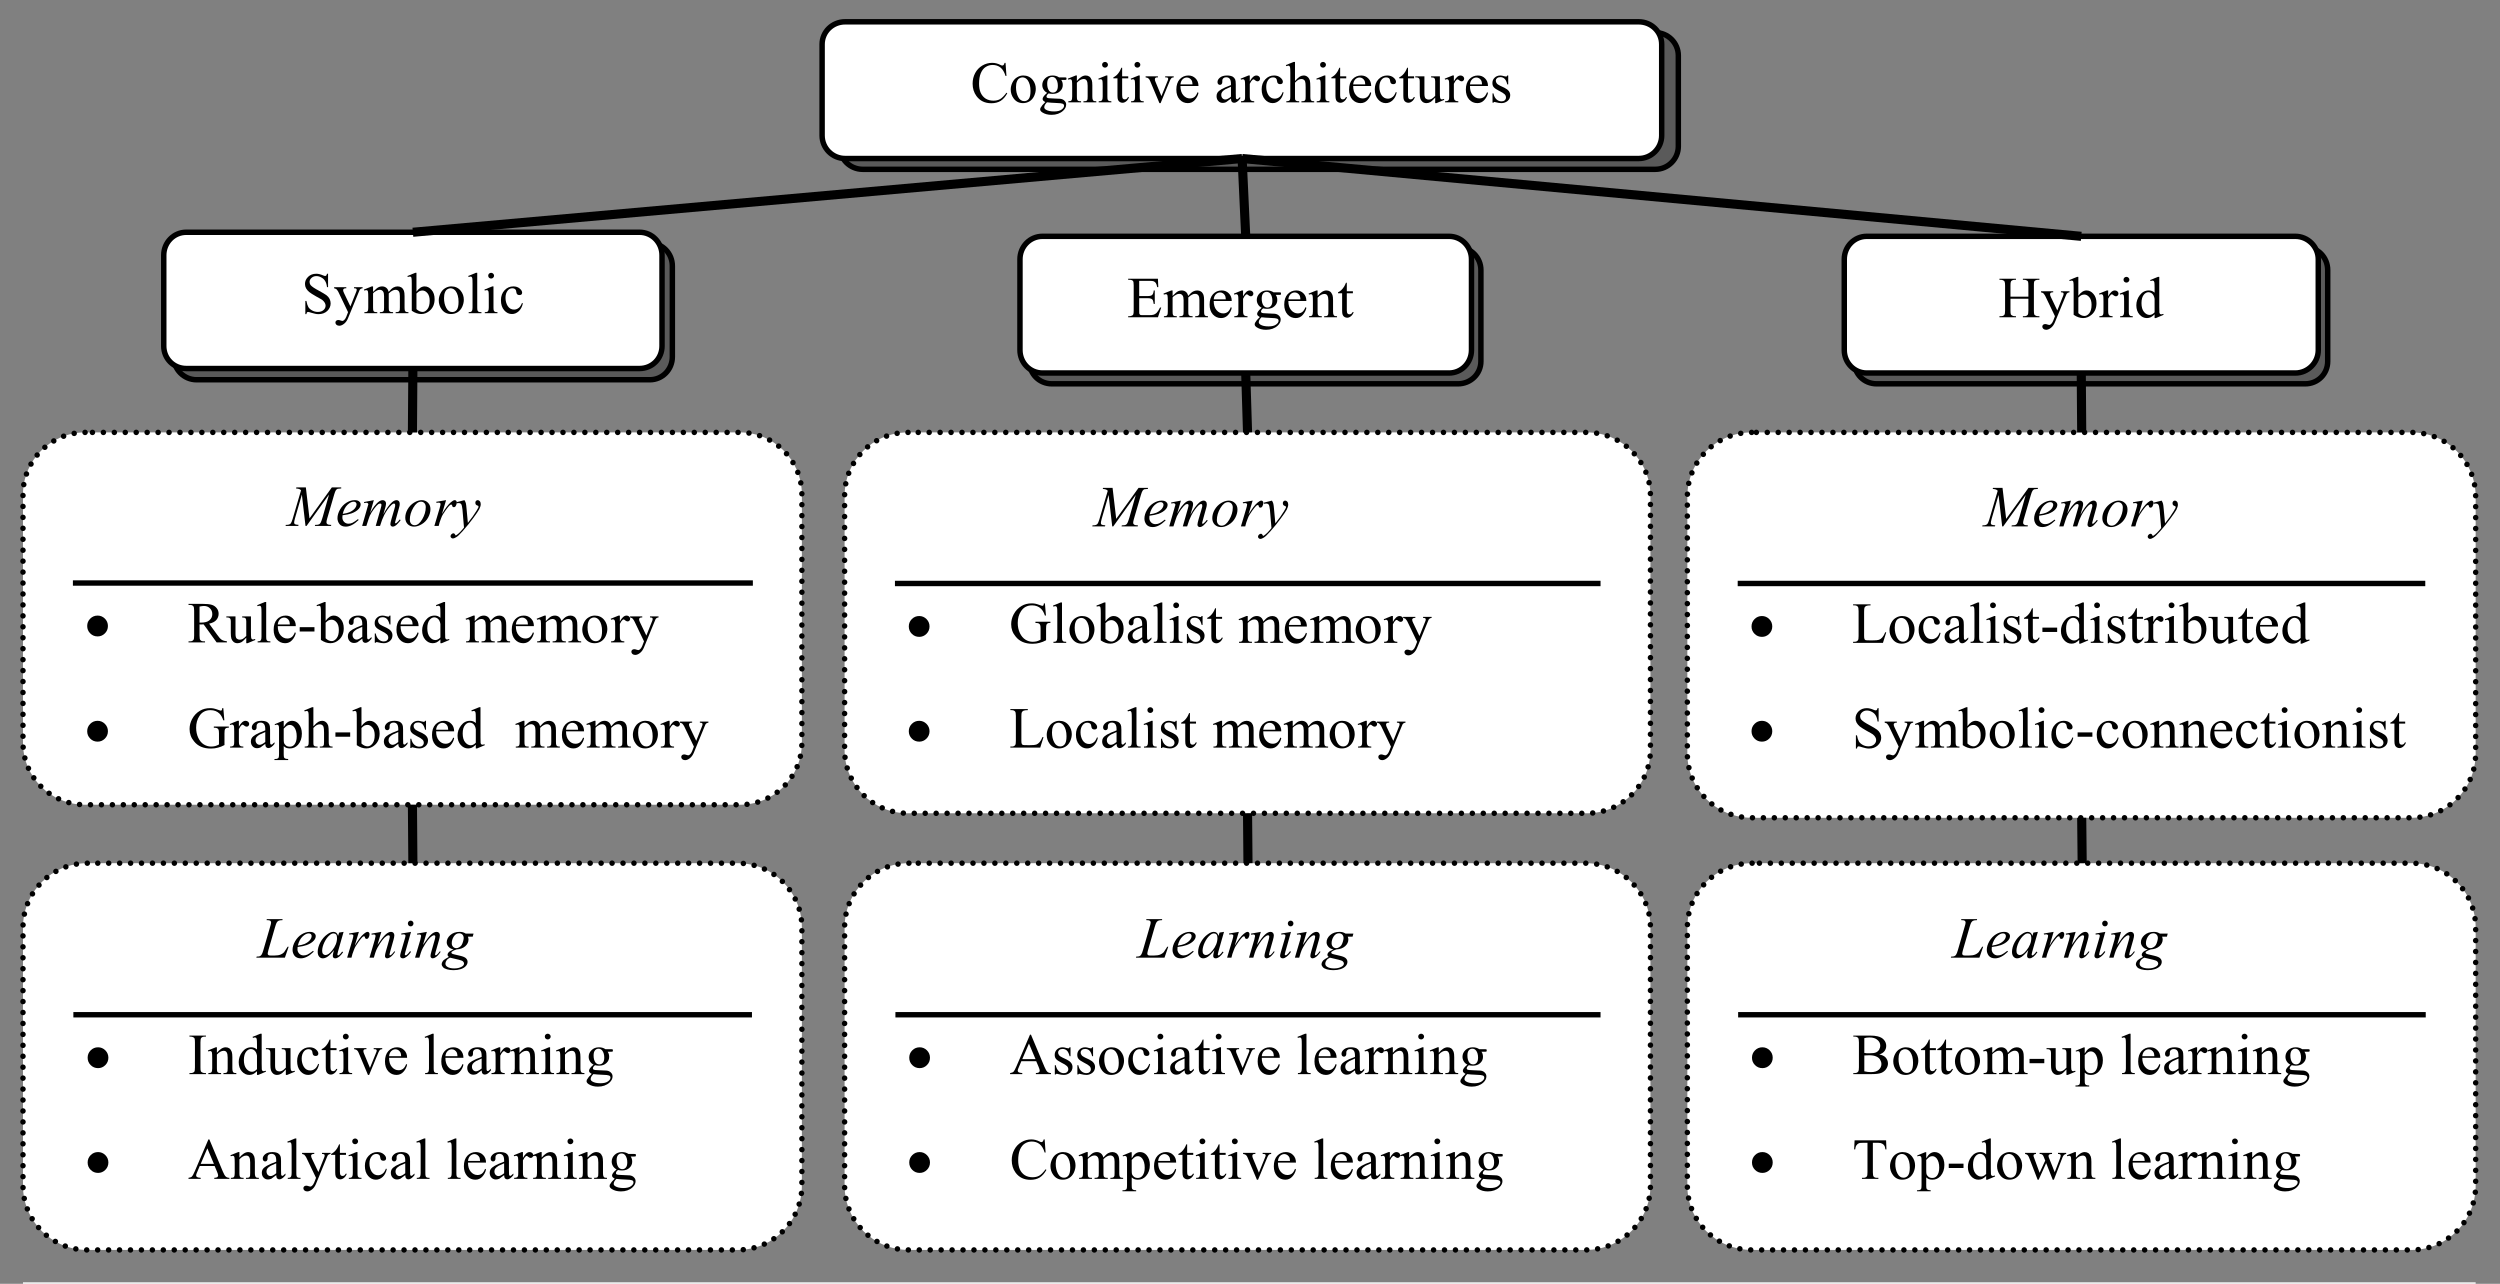 <?xml version="1.0" encoding="UTF-8"?>
<svg xmlns="http://www.w3.org/2000/svg" xmlns:xlink="http://www.w3.org/1999/xlink" width="333.556pt" height="171.29pt" viewBox="0 0 333.556 171.29" version="1.1">
<rect x="0" y="0" width="333.556" height="171.29" fill="#808080" stroke="none"/>
<defs>
<g>
<symbol overflow="visible" id="glyph0-0">
<path style="stroke:none;" d="M 1.078 0 L 1.078 -4.859 L 4.953 -4.859 L 4.953 0 Z M 1.203 -0.125 L 4.844 -0.125 L 4.844 -4.734 L 1.203 -4.734 Z M 1.203 -0.125 "/>
</symbol>
<symbol overflow="visible" id="glyph0-1">
<path style="stroke:none;" d=""/>
</symbol>
<symbol overflow="visible" id="glyph0-2">
<path style="stroke:none;" d="M 3.562 -5.266 L 3.562 -3.484 L 3.422 -3.484 C 3.379 -3.828 3.297 -4.098 3.172 -4.297 C 3.055 -4.492 2.891 -4.648 2.672 -4.766 C 2.453 -4.891 2.227 -4.953 2 -4.953 C 1.738 -4.953 1.52 -4.867 1.344 -4.703 C 1.176 -4.547 1.094 -4.367 1.094 -4.172 C 1.094 -4.016 1.145 -3.867 1.25 -3.734 C 1.406 -3.547 1.781 -3.297 2.375 -2.984 C 2.852 -2.723 3.18 -2.523 3.359 -2.391 C 3.535 -2.254 3.672 -2.094 3.766 -1.906 C 3.859 -1.719 3.906 -1.52 3.906 -1.312 C 3.906 -0.926 3.754 -0.586 3.453 -0.297 C 3.148 -0.016 2.758 0.125 2.281 0.125 C 2.133 0.125 1.992 0.109 1.859 0.078 C 1.785 0.066 1.625 0.023 1.375 -0.047 C 1.125 -0.129 0.969 -0.172 0.906 -0.172 C 0.844 -0.172 0.789 -0.148 0.75 -0.109 C 0.719 -0.078 0.691 0 0.672 0.125 L 0.531 0.125 L 0.531 -1.641 L 0.672 -1.641 C 0.742 -1.273 0.832 -1 0.938 -0.812 C 1.051 -0.633 1.223 -0.484 1.453 -0.359 C 1.68 -0.234 1.93 -0.172 2.203 -0.172 C 2.516 -0.172 2.766 -0.254 2.953 -0.422 C 3.141 -0.586 3.234 -0.785 3.234 -1.016 C 3.234 -1.141 3.195 -1.266 3.125 -1.391 C 3.051 -1.523 2.941 -1.648 2.797 -1.766 C 2.703 -1.836 2.43 -1.992 1.984 -2.234 C 1.547 -2.484 1.234 -2.68 1.047 -2.828 C 0.867 -2.984 0.727 -3.148 0.625 -3.328 C 0.531 -3.504 0.484 -3.695 0.484 -3.906 C 0.484 -4.27 0.625 -4.586 0.906 -4.859 C 1.188 -5.129 1.547 -5.266 1.984 -5.266 C 2.266 -5.266 2.555 -5.195 2.859 -5.062 C 3.004 -5 3.102 -4.969 3.156 -4.969 C 3.219 -4.969 3.27 -4.984 3.312 -5.016 C 3.352 -5.055 3.391 -5.141 3.422 -5.266 Z M 3.562 -5.266 "/>
</symbol>
<symbol overflow="visible" id="glyph0-3">
<path style="stroke:none;" d="M 0.047 -3.469 L 1.672 -3.469 L 1.672 -3.328 L 1.578 -3.328 C 1.473 -3.328 1.391 -3.301 1.328 -3.25 C 1.273 -3.207 1.25 -3.148 1.25 -3.078 C 1.25 -2.973 1.289 -2.836 1.375 -2.672 L 2.219 -0.906 L 2.984 -2.828 C 3.035 -2.93 3.062 -3.035 3.062 -3.141 C 3.062 -3.18 3.051 -3.211 3.031 -3.234 C 3.008 -3.266 2.977 -3.285 2.938 -3.297 C 2.895 -3.316 2.816 -3.328 2.703 -3.328 L 2.703 -3.469 L 3.844 -3.469 L 3.844 -3.328 C 3.75 -3.316 3.676 -3.297 3.625 -3.266 C 3.57 -3.242 3.516 -3.191 3.453 -3.109 C 3.43 -3.066 3.391 -2.969 3.328 -2.812 L 1.906 0.656 C 1.77 0.988 1.594 1.238 1.375 1.406 C 1.156 1.582 0.941 1.672 0.734 1.672 C 0.586 1.672 0.461 1.629 0.359 1.547 C 0.266 1.461 0.219 1.363 0.219 1.25 C 0.219 1.145 0.254 1.062 0.328 1 C 0.398 0.938 0.492 0.906 0.609 0.906 C 0.691 0.906 0.805 0.93 0.953 0.984 C 1.055 1.016 1.117 1.031 1.141 1.031 C 1.223 1.031 1.305 0.988 1.391 0.906 C 1.484 0.832 1.578 0.688 1.672 0.469 L 1.906 -0.141 L 0.656 -2.75 C 0.625 -2.832 0.566 -2.93 0.484 -3.047 C 0.422 -3.141 0.367 -3.203 0.328 -3.234 C 0.266 -3.266 0.172 -3.297 0.047 -3.328 Z M 0.047 -3.469 "/>
</symbol>
<symbol overflow="visible" id="glyph0-4">
<path style="stroke:none;" d="M 1.281 -2.844 C 1.531 -3.094 1.676 -3.234 1.719 -3.266 C 1.832 -3.367 1.953 -3.445 2.078 -3.5 C 2.211 -3.551 2.348 -3.578 2.484 -3.578 C 2.703 -3.578 2.891 -3.516 3.047 -3.391 C 3.203 -3.266 3.305 -3.082 3.359 -2.844 C 3.617 -3.145 3.836 -3.344 4.016 -3.438 C 4.191 -3.531 4.375 -3.578 4.562 -3.578 C 4.75 -3.578 4.914 -3.531 5.062 -3.438 C 5.207 -3.344 5.32 -3.188 5.406 -2.969 C 5.457 -2.82 5.484 -2.594 5.484 -2.281 L 5.484 -0.781 C 5.484 -0.562 5.5 -0.414 5.531 -0.344 C 5.551 -0.281 5.598 -0.227 5.672 -0.188 C 5.742 -0.156 5.852 -0.141 6 -0.141 L 6 0 L 4.297 0 L 4.297 -0.141 L 4.359 -0.141 C 4.516 -0.141 4.633 -0.164 4.719 -0.219 C 4.77 -0.258 4.812 -0.328 4.844 -0.422 C 4.852 -0.461 4.859 -0.582 4.859 -0.781 L 4.859 -2.281 C 4.859 -2.562 4.82 -2.758 4.75 -2.875 C 4.656 -3.039 4.5 -3.125 4.281 -3.125 C 4.145 -3.125 4.008 -3.086 3.875 -3.016 C 3.738 -2.953 3.57 -2.828 3.375 -2.641 L 3.375 -0.781 C 3.375 -0.539 3.391 -0.391 3.422 -0.328 C 3.453 -0.273 3.504 -0.227 3.578 -0.188 C 3.648 -0.156 3.773 -0.141 3.953 -0.141 L 3.953 0 L 2.188 0 L 2.188 -0.141 C 2.383 -0.141 2.52 -0.16 2.594 -0.203 C 2.664 -0.242 2.711 -0.312 2.734 -0.406 C 2.742 -0.445 2.75 -0.57 2.75 -0.781 L 2.75 -2.281 C 2.75 -2.562 2.707 -2.766 2.625 -2.891 C 2.52 -3.047 2.367 -3.125 2.172 -3.125 C 2.023 -3.125 1.891 -3.086 1.766 -3.016 C 1.547 -2.91 1.383 -2.785 1.281 -2.641 L 1.281 -0.781 C 1.281 -0.551 1.297 -0.398 1.328 -0.328 C 1.359 -0.266 1.398 -0.219 1.453 -0.188 C 1.516 -0.156 1.645 -0.141 1.844 -0.141 L 1.844 0 L 0.125 0 L 0.125 -0.141 C 0.281 -0.141 0.391 -0.156 0.453 -0.188 C 0.516 -0.219 0.562 -0.27 0.594 -0.344 C 0.625 -0.426 0.641 -0.57 0.641 -0.781 L 0.641 -2.109 C 0.641 -2.492 0.629 -2.738 0.609 -2.844 C 0.598 -2.938 0.57 -3 0.531 -3.031 C 0.488 -3.062 0.438 -3.078 0.375 -3.078 C 0.301 -3.078 0.219 -3.055 0.125 -3.016 L 0.062 -3.156 L 1.109 -3.578 L 1.281 -3.578 Z M 1.281 -2.844 "/>
</symbol>
<symbol overflow="visible" id="glyph0-5">
<path style="stroke:none;" d="M 1.188 -2.875 C 1.531 -3.344 1.895 -3.578 2.281 -3.578 C 2.633 -3.578 2.941 -3.422 3.203 -3.109 C 3.473 -2.805 3.609 -2.395 3.609 -1.875 C 3.609 -1.25 3.406 -0.75 3 -0.375 C 2.645 -0.051 2.254 0.109 1.828 0.109 C 1.617 0.109 1.41 0.07 1.203 0 C 0.992 -0.07 0.781 -0.18 0.562 -0.328 L 0.562 -3.938 C 0.562 -4.332 0.551 -4.57 0.531 -4.656 C 0.52 -4.75 0.492 -4.812 0.453 -4.844 C 0.41 -4.875 0.359 -4.891 0.297 -4.891 C 0.223 -4.891 0.133 -4.867 0.031 -4.828 L -0.016 -4.969 L 1.031 -5.391 L 1.188 -5.391 Z M 1.188 -2.625 L 1.188 -0.547 C 1.32 -0.422 1.457 -0.328 1.594 -0.266 C 1.727 -0.203 1.867 -0.172 2.016 -0.172 C 2.242 -0.172 2.457 -0.297 2.656 -0.547 C 2.852 -0.797 2.953 -1.164 2.953 -1.656 C 2.953 -2.102 2.852 -2.441 2.656 -2.672 C 2.457 -2.91 2.234 -3.031 1.984 -3.031 C 1.848 -3.031 1.711 -3 1.578 -2.938 C 1.473 -2.883 1.344 -2.781 1.188 -2.625 Z M 1.188 -2.625 "/>
</symbol>
<symbol overflow="visible" id="glyph0-6">
<path style="stroke:none;" d="M 1.938 -3.578 C 2.469 -3.578 2.891 -3.379 3.203 -2.984 C 3.473 -2.641 3.609 -2.242 3.609 -1.797 C 3.609 -1.484 3.535 -1.164 3.391 -0.844 C 3.242 -0.531 3.035 -0.289 2.766 -0.125 C 2.504 0.031 2.219 0.109 1.906 0.109 C 1.375 0.109 0.957 -0.098 0.656 -0.516 C 0.395 -0.867 0.266 -1.266 0.266 -1.703 C 0.266 -2.023 0.344 -2.344 0.5 -2.656 C 0.656 -2.969 0.863 -3.195 1.125 -3.344 C 1.383 -3.5 1.656 -3.578 1.938 -3.578 Z M 1.828 -3.328 C 1.691 -3.328 1.555 -3.285 1.422 -3.203 C 1.285 -3.129 1.176 -2.988 1.094 -2.781 C 1.008 -2.582 0.969 -2.328 0.969 -2.016 C 0.969 -1.516 1.066 -1.078 1.266 -0.703 C 1.461 -0.336 1.727 -0.156 2.062 -0.156 C 2.312 -0.156 2.516 -0.254 2.672 -0.453 C 2.828 -0.66 2.906 -1.016 2.906 -1.516 C 2.906 -2.129 2.773 -2.613 2.516 -2.969 C 2.328 -3.207 2.098 -3.328 1.828 -3.328 Z M 1.828 -3.328 "/>
</symbol>
<symbol overflow="visible" id="glyph0-7">
<path style="stroke:none;" d="M 1.438 -5.391 L 1.438 -0.781 C 1.438 -0.562 1.453 -0.414 1.484 -0.344 C 1.516 -0.281 1.562 -0.227 1.625 -0.188 C 1.695 -0.156 1.82 -0.141 2 -0.141 L 2 0 L 0.297 0 L 0.297 -0.141 C 0.453 -0.141 0.555 -0.156 0.609 -0.188 C 0.672 -0.219 0.719 -0.27 0.75 -0.344 C 0.789 -0.426 0.812 -0.57 0.812 -0.781 L 0.812 -3.938 C 0.812 -4.332 0.801 -4.57 0.781 -4.656 C 0.758 -4.75 0.727 -4.812 0.688 -4.844 C 0.656 -4.875 0.609 -4.891 0.547 -4.891 C 0.484 -4.891 0.398 -4.867 0.297 -4.828 L 0.234 -4.969 L 1.266 -5.391 Z M 1.438 -5.391 "/>
</symbol>
<symbol overflow="visible" id="glyph0-8">
<path style="stroke:none;" d="M 1.125 -5.391 C 1.227 -5.391 1.316 -5.352 1.391 -5.281 C 1.473 -5.207 1.516 -5.117 1.516 -5.016 C 1.516 -4.898 1.473 -4.805 1.391 -4.734 C 1.316 -4.66 1.227 -4.625 1.125 -4.625 C 1.02 -4.625 0.926 -4.66 0.844 -4.734 C 0.77 -4.805 0.734 -4.898 0.734 -5.016 C 0.734 -5.117 0.77 -5.207 0.844 -5.281 C 0.926 -5.352 1.02 -5.391 1.125 -5.391 Z M 1.438 -3.578 L 1.438 -0.781 C 1.438 -0.562 1.453 -0.414 1.484 -0.344 C 1.516 -0.281 1.562 -0.227 1.625 -0.188 C 1.688 -0.156 1.801 -0.141 1.969 -0.141 L 1.969 0 L 0.281 0 L 0.281 -0.141 C 0.445 -0.141 0.555 -0.156 0.609 -0.188 C 0.672 -0.219 0.719 -0.27 0.75 -0.344 C 0.789 -0.426 0.812 -0.57 0.812 -0.781 L 0.812 -2.125 C 0.812 -2.5 0.801 -2.742 0.781 -2.859 C 0.758 -2.941 0.727 -3 0.688 -3.031 C 0.656 -3.062 0.602 -3.078 0.531 -3.078 C 0.469 -3.078 0.383 -3.055 0.281 -3.016 L 0.234 -3.156 L 1.281 -3.578 Z M 1.438 -3.578 "/>
</symbol>
<symbol overflow="visible" id="glyph0-9">
<path style="stroke:none;" d="M 3.188 -1.312 C 3.094 -0.863 2.91 -0.516 2.641 -0.266 C 2.367 -0.016 2.066 0.109 1.734 0.109 C 1.336 0.109 0.992 -0.055 0.703 -0.391 C 0.41 -0.723 0.266 -1.172 0.266 -1.734 C 0.266 -2.273 0.426 -2.719 0.75 -3.062 C 1.07 -3.406 1.461 -3.578 1.922 -3.578 C 2.266 -3.578 2.547 -3.484 2.766 -3.297 C 2.984 -3.117 3.094 -2.93 3.094 -2.734 C 3.094 -2.641 3.062 -2.562 3 -2.5 C 2.938 -2.445 2.848 -2.422 2.734 -2.422 C 2.586 -2.422 2.477 -2.469 2.406 -2.562 C 2.363 -2.613 2.332 -2.711 2.312 -2.859 C 2.301 -3.016 2.254 -3.129 2.172 -3.203 C 2.078 -3.285 1.953 -3.328 1.797 -3.328 C 1.547 -3.328 1.344 -3.234 1.188 -3.047 C 0.977 -2.797 0.875 -2.469 0.875 -2.062 C 0.875 -1.645 0.973 -1.273 1.172 -0.953 C 1.379 -0.641 1.66 -0.484 2.016 -0.484 C 2.254 -0.484 2.473 -0.566 2.672 -0.734 C 2.816 -0.848 2.953 -1.062 3.078 -1.375 Z M 3.188 -1.312 "/>
</symbol>
<symbol overflow="visible" id="glyph0-10">
<path style="stroke:none;" d="M 1.625 -4.859 L 1.625 -2.828 L 2.75 -2.828 C 3.039 -2.828 3.238 -2.875 3.344 -2.969 C 3.469 -3.082 3.539 -3.285 3.562 -3.578 L 3.703 -3.578 L 3.703 -1.781 L 3.562 -1.781 C 3.52 -2.031 3.484 -2.191 3.453 -2.266 C 3.41 -2.359 3.336 -2.426 3.234 -2.469 C 3.129 -2.52 2.969 -2.547 2.75 -2.547 L 1.625 -2.547 L 1.625 -0.859 C 1.625 -0.629 1.633 -0.488 1.656 -0.438 C 1.676 -0.395 1.707 -0.359 1.75 -0.328 C 1.801 -0.297 1.898 -0.281 2.047 -0.281 L 2.922 -0.281 C 3.211 -0.281 3.422 -0.301 3.547 -0.344 C 3.68 -0.383 3.812 -0.461 3.938 -0.578 C 4.094 -0.734 4.25 -0.973 4.406 -1.297 L 4.562 -1.297 L 4.125 0 L 0.156 0 L 0.156 -0.141 L 0.344 -0.141 C 0.457 -0.141 0.57 -0.172 0.688 -0.234 C 0.77 -0.266 0.82 -0.32 0.844 -0.406 C 0.875 -0.488 0.891 -0.656 0.891 -0.906 L 0.891 -4.25 C 0.891 -4.57 0.859 -4.77 0.797 -4.844 C 0.703 -4.945 0.551 -5 0.344 -5 L 0.156 -5 L 0.156 -5.141 L 4.125 -5.141 L 4.172 -4.016 L 4.031 -4.016 C 3.977 -4.285 3.914 -4.469 3.844 -4.562 C 3.781 -4.664 3.688 -4.742 3.562 -4.797 C 3.469 -4.836 3.289 -4.859 3.031 -4.859 Z M 1.625 -4.859 "/>
</symbol>
<symbol overflow="visible" id="glyph0-11">
<path style="stroke:none;" d="M 0.828 -2.172 C 0.828 -1.648 0.953 -1.242 1.203 -0.953 C 1.453 -0.66 1.75 -0.516 2.094 -0.516 C 2.32 -0.516 2.52 -0.578 2.688 -0.703 C 2.852 -0.828 2.992 -1.039 3.109 -1.344 L 3.234 -1.266 C 3.172 -0.922 3.008 -0.602 2.75 -0.312 C 2.5 -0.031 2.188 0.109 1.812 0.109 C 1.383 0.109 1.02 -0.051 0.719 -0.375 C 0.426 -0.707 0.281 -1.145 0.281 -1.688 C 0.281 -2.281 0.43 -2.742 0.734 -3.078 C 1.047 -3.41 1.43 -3.578 1.891 -3.578 C 2.273 -3.578 2.594 -3.445 2.844 -3.188 C 3.102 -2.938 3.234 -2.598 3.234 -2.172 Z M 0.828 -2.391 L 2.438 -2.391 C 2.426 -2.609 2.398 -2.766 2.359 -2.859 C 2.297 -2.992 2.203 -3.102 2.078 -3.188 C 1.953 -3.27 1.82 -3.312 1.688 -3.312 C 1.469 -3.312 1.273 -3.227 1.109 -3.062 C 0.953 -2.906 0.859 -2.68 0.828 -2.391 Z M 0.828 -2.391 "/>
</symbol>
<symbol overflow="visible" id="glyph0-12">
<path style="stroke:none;" d="M 1.266 -3.578 L 1.266 -2.797 C 1.547 -3.316 1.844 -3.578 2.156 -3.578 C 2.289 -3.578 2.406 -3.535 2.5 -3.453 C 2.594 -3.367 2.641 -3.27 2.641 -3.156 C 2.641 -3.051 2.602 -2.961 2.531 -2.891 C 2.469 -2.828 2.391 -2.797 2.297 -2.797 C 2.211 -2.797 2.113 -2.836 2 -2.922 C 1.895 -3.016 1.816 -3.062 1.766 -3.062 C 1.711 -3.062 1.66 -3.035 1.609 -2.984 C 1.492 -2.879 1.379 -2.707 1.266 -2.469 L 1.266 -0.812 C 1.266 -0.613 1.285 -0.469 1.328 -0.375 C 1.359 -0.301 1.414 -0.242 1.5 -0.203 C 1.582 -0.16 1.703 -0.141 1.859 -0.141 L 1.859 0 L 0.094 0 L 0.094 -0.141 C 0.27 -0.141 0.398 -0.164 0.484 -0.219 C 0.547 -0.258 0.586 -0.32 0.609 -0.406 C 0.629 -0.457 0.641 -0.582 0.641 -0.781 L 0.641 -2.125 C 0.641 -2.531 0.629 -2.77 0.609 -2.844 C 0.586 -2.926 0.555 -2.984 0.516 -3.016 C 0.473 -3.055 0.422 -3.078 0.359 -3.078 C 0.273 -3.078 0.188 -3.055 0.094 -3.016 L 0.047 -3.156 L 1.094 -3.578 Z M 1.266 -3.578 "/>
</symbol>
<symbol overflow="visible" id="glyph0-13">
<path style="stroke:none;" d="M 1.172 -1.266 C 0.961 -1.367 0.801 -1.516 0.688 -1.703 C 0.57 -1.891 0.516 -2.094 0.516 -2.312 C 0.516 -2.656 0.645 -2.953 0.906 -3.203 C 1.164 -3.453 1.492 -3.578 1.891 -3.578 C 2.223 -3.578 2.508 -3.492 2.75 -3.328 L 3.5 -3.328 C 3.602 -3.328 3.66 -3.32 3.672 -3.312 C 3.691 -3.312 3.707 -3.305 3.719 -3.297 C 3.738 -3.266 3.75 -3.223 3.75 -3.172 C 3.75 -3.109 3.738 -3.062 3.719 -3.031 C 3.719 -3.02 3.707 -3.008 3.688 -3 C 3.664 -2.988 3.602 -2.984 3.5 -2.984 L 3.047 -2.984 C 3.18 -2.805 3.25 -2.578 3.25 -2.297 C 3.25 -1.973 3.125 -1.695 2.875 -1.469 C 2.633 -1.238 2.305 -1.125 1.891 -1.125 C 1.711 -1.125 1.535 -1.145 1.359 -1.188 C 1.242 -1.094 1.164 -1.008 1.125 -0.938 C 1.094 -0.863 1.078 -0.805 1.078 -0.766 C 1.078 -0.711 1.098 -0.664 1.141 -0.625 C 1.18 -0.594 1.258 -0.566 1.375 -0.547 C 1.445 -0.535 1.625 -0.523 1.906 -0.516 C 2.426 -0.504 2.766 -0.488 2.922 -0.469 C 3.16 -0.438 3.348 -0.348 3.484 -0.203 C 3.629 -0.066 3.703 0.102 3.703 0.312 C 3.703 0.602 3.566 0.875 3.297 1.125 C 2.898 1.488 2.383 1.672 1.75 1.672 C 1.258 1.672 0.848 1.562 0.516 1.344 C 0.328 1.219 0.234 1.086 0.234 0.953 C 0.234 0.891 0.242 0.828 0.266 0.766 C 0.316 0.672 0.406 0.539 0.531 0.375 C 0.551 0.352 0.68 0.219 0.922 -0.031 C 0.797 -0.102 0.703 -0.172 0.641 -0.234 C 0.586 -0.297 0.562 -0.367 0.562 -0.453 C 0.562 -0.535 0.598 -0.633 0.672 -0.75 C 0.742 -0.875 0.91 -1.047 1.172 -1.266 Z M 1.828 -3.391 C 1.641 -3.391 1.484 -3.316 1.359 -3.172 C 1.234 -3.023 1.172 -2.797 1.172 -2.484 C 1.172 -2.086 1.254 -1.773 1.422 -1.547 C 1.555 -1.379 1.727 -1.297 1.938 -1.297 C 2.125 -1.297 2.281 -1.367 2.406 -1.516 C 2.531 -1.66 2.594 -1.891 2.594 -2.203 C 2.594 -2.598 2.504 -2.91 2.328 -3.141 C 2.203 -3.305 2.035 -3.391 1.828 -3.391 Z M 1.141 0 C 1.016 0.125 0.922 0.242 0.859 0.359 C 0.805 0.473 0.781 0.578 0.781 0.672 C 0.781 0.785 0.852 0.891 1 0.984 C 1.25 1.141 1.613 1.219 2.094 1.219 C 2.539 1.219 2.875 1.133 3.094 0.969 C 3.312 0.812 3.422 0.645 3.422 0.469 C 3.422 0.332 3.359 0.238 3.234 0.188 C 3.098 0.133 2.836 0.102 2.453 0.094 C 1.879 0.07 1.441 0.039 1.141 0 Z M 1.141 0 "/>
</symbol>
<symbol overflow="visible" id="glyph0-14">
<path style="stroke:none;" d="M 1.25 -2.844 C 1.656 -3.332 2.047 -3.578 2.422 -3.578 C 2.609 -3.578 2.77 -3.531 2.906 -3.438 C 3.039 -3.344 3.148 -3.188 3.234 -2.969 C 3.285 -2.812 3.312 -2.578 3.312 -2.266 L 3.312 -0.781 C 3.312 -0.562 3.332 -0.414 3.375 -0.344 C 3.395 -0.281 3.438 -0.227 3.5 -0.188 C 3.562 -0.156 3.676 -0.141 3.844 -0.141 L 3.844 0 L 2.125 0 L 2.125 -0.141 L 2.203 -0.141 C 2.367 -0.141 2.484 -0.16 2.547 -0.203 C 2.609 -0.254 2.648 -0.328 2.672 -0.422 C 2.68 -0.461 2.688 -0.582 2.688 -0.781 L 2.688 -2.203 C 2.688 -2.523 2.645 -2.754 2.562 -2.891 C 2.488 -3.035 2.352 -3.109 2.156 -3.109 C 1.852 -3.109 1.551 -2.941 1.25 -2.609 L 1.25 -0.781 C 1.25 -0.551 1.266 -0.406 1.297 -0.344 C 1.328 -0.27 1.375 -0.219 1.438 -0.188 C 1.5 -0.156 1.625 -0.141 1.812 -0.141 L 1.812 0 L 0.109 0 L 0.109 -0.141 L 0.172 -0.141 C 0.348 -0.141 0.469 -0.18 0.531 -0.266 C 0.594 -0.359 0.625 -0.531 0.625 -0.781 L 0.625 -2.078 C 0.625 -2.492 0.613 -2.742 0.594 -2.828 C 0.582 -2.922 0.555 -2.984 0.516 -3.016 C 0.473 -3.055 0.422 -3.078 0.359 -3.078 C 0.285 -3.078 0.203 -3.055 0.109 -3.016 L 0.047 -3.156 L 1.094 -3.578 L 1.25 -3.578 Z M 1.25 -2.844 "/>
</symbol>
<symbol overflow="visible" id="glyph0-15">
<path style="stroke:none;" d="M 1.25 -4.609 L 1.25 -3.469 L 2.062 -3.469 L 2.062 -3.203 L 1.25 -3.203 L 1.25 -0.953 C 1.25 -0.734 1.281 -0.582 1.344 -0.5 C 1.406 -0.426 1.488 -0.391 1.594 -0.391 C 1.676 -0.391 1.754 -0.41 1.828 -0.453 C 1.91 -0.504 1.973 -0.582 2.016 -0.688 L 2.172 -0.688 C 2.078 -0.438 1.945 -0.25 1.781 -0.125 C 1.625 0 1.461 0.062 1.297 0.062 C 1.18 0.062 1.066 0.031 0.953 -0.031 C 0.836 -0.102 0.754 -0.195 0.703 -0.312 C 0.648 -0.438 0.625 -0.625 0.625 -0.875 L 0.625 -3.203 L 0.078 -3.203 L 0.078 -3.328 C 0.211 -3.391 0.352 -3.484 0.5 -3.609 C 0.645 -3.742 0.773 -3.906 0.891 -4.094 C 0.953 -4.188 1.035 -4.359 1.141 -4.609 Z M 1.25 -4.609 "/>
</symbol>
<symbol overflow="visible" id="glyph0-16">
<path style="stroke:none;" d="M 1.594 -2.75 L 3.984 -2.75 L 3.984 -4.234 C 3.984 -4.492 3.969 -4.664 3.938 -4.75 C 3.906 -4.812 3.852 -4.863 3.781 -4.906 C 3.664 -4.969 3.551 -5 3.438 -5 L 3.25 -5 L 3.25 -5.141 L 5.453 -5.141 L 5.453 -5 L 5.266 -5 C 5.141 -5 5.023 -4.973 4.922 -4.922 C 4.836 -4.879 4.781 -4.816 4.75 -4.734 C 4.727 -4.648 4.719 -4.484 4.719 -4.234 L 4.719 -0.906 C 4.719 -0.645 4.734 -0.473 4.766 -0.391 C 4.785 -0.328 4.836 -0.273 4.922 -0.234 C 5.023 -0.172 5.141 -0.141 5.266 -0.141 L 5.453 -0.141 L 5.453 0 L 3.25 0 L 3.25 -0.141 L 3.438 -0.141 C 3.645 -0.141 3.797 -0.203 3.891 -0.328 C 3.953 -0.41 3.984 -0.602 3.984 -0.906 L 3.984 -2.469 L 1.594 -2.469 L 1.594 -0.906 C 1.594 -0.645 1.609 -0.473 1.641 -0.391 C 1.672 -0.328 1.727 -0.273 1.812 -0.234 C 1.914 -0.172 2.031 -0.141 2.156 -0.141 L 2.328 -0.141 L 2.328 0 L 0.125 0 L 0.125 -0.141 L 0.312 -0.141 C 0.531 -0.141 0.688 -0.203 0.781 -0.328 C 0.844 -0.41 0.875 -0.602 0.875 -0.906 L 0.875 -4.234 C 0.875 -4.492 0.852 -4.664 0.812 -4.75 C 0.789 -4.812 0.738 -4.863 0.656 -4.906 C 0.551 -4.969 0.438 -5 0.312 -5 L 0.125 -5 L 0.125 -5.141 L 2.328 -5.141 L 2.328 -5 L 2.156 -5 C 2.031 -5 1.914 -4.973 1.812 -4.922 C 1.727 -4.879 1.672 -4.816 1.641 -4.734 C 1.609 -4.648 1.594 -4.484 1.594 -4.234 Z M 1.594 -2.75 "/>
</symbol>
<symbol overflow="visible" id="glyph0-17">
<path style="stroke:none;" d="M 2.703 -0.391 C 2.523 -0.211 2.352 -0.082 2.188 0 C 2.031 0.07 1.859 0.109 1.672 0.109 C 1.297 0.109 0.969 -0.047 0.688 -0.359 C 0.406 -0.68 0.266 -1.094 0.266 -1.594 C 0.266 -2.094 0.422 -2.547 0.734 -2.953 C 1.047 -3.367 1.445 -3.578 1.938 -3.578 C 2.238 -3.578 2.492 -3.477 2.703 -3.281 L 2.703 -3.922 C 2.703 -4.328 2.691 -4.57 2.672 -4.656 C 2.648 -4.75 2.617 -4.812 2.578 -4.844 C 2.535 -4.875 2.484 -4.891 2.422 -4.891 C 2.359 -4.891 2.273 -4.867 2.172 -4.828 L 2.109 -4.969 L 3.156 -5.391 L 3.328 -5.391 L 3.328 -1.375 C 3.328 -0.969 3.332 -0.719 3.344 -0.625 C 3.363 -0.539 3.395 -0.477 3.438 -0.438 C 3.477 -0.406 3.531 -0.391 3.594 -0.391 C 3.656 -0.391 3.742 -0.41 3.859 -0.453 L 3.906 -0.328 L 2.875 0.109 L 2.703 0.109 Z M 2.703 -0.656 L 2.703 -2.453 C 2.68 -2.617 2.633 -2.77 2.562 -2.906 C 2.488 -3.051 2.391 -3.16 2.266 -3.234 C 2.141 -3.305 2.016 -3.344 1.891 -3.344 C 1.672 -3.344 1.473 -3.242 1.297 -3.047 C 1.066 -2.785 0.953 -2.398 0.953 -1.891 C 0.953 -1.379 1.062 -0.988 1.281 -0.719 C 1.508 -0.445 1.758 -0.312 2.031 -0.312 C 2.258 -0.312 2.484 -0.426 2.703 -0.656 Z M 2.703 -0.656 "/>
</symbol>
<symbol overflow="visible" id="glyph0-18">
<path style="stroke:none;" d="M 4.672 -5.266 L 4.797 -3.516 L 4.672 -3.516 C 4.516 -4.035 4.289 -4.41 4 -4.641 C 3.707 -4.867 3.359 -4.984 2.953 -4.984 C 2.617 -4.984 2.312 -4.895 2.031 -4.719 C 1.758 -4.551 1.539 -4.273 1.375 -3.891 C 1.219 -3.516 1.141 -3.047 1.141 -2.484 C 1.141 -2.016 1.211 -1.609 1.359 -1.266 C 1.516 -0.93 1.738 -0.672 2.031 -0.484 C 2.332 -0.305 2.676 -0.219 3.062 -0.219 C 3.395 -0.219 3.688 -0.285 3.938 -0.422 C 4.195 -0.566 4.484 -0.852 4.797 -1.281 L 4.906 -1.203 C 4.656 -0.742 4.359 -0.406 4.016 -0.188 C 3.672 0.02 3.258 0.125 2.781 0.125 C 1.926 0.125 1.266 -0.191 0.797 -0.828 C 0.453 -1.297 0.281 -1.848 0.281 -2.484 C 0.281 -3.004 0.395 -3.477 0.625 -3.906 C 0.852 -4.332 1.172 -4.664 1.578 -4.906 C 1.984 -5.145 2.422 -5.266 2.891 -5.266 C 3.266 -5.266 3.633 -5.172 4 -4.984 C 4.102 -4.93 4.176 -4.906 4.219 -4.906 C 4.289 -4.906 4.352 -4.926 4.406 -4.969 C 4.469 -5.039 4.516 -5.141 4.547 -5.266 Z M 4.672 -5.266 "/>
</symbol>
<symbol overflow="visible" id="glyph0-19">
<path style="stroke:none;" d="M 0.062 -3.469 L 1.703 -3.469 L 1.703 -3.328 L 1.594 -3.328 C 1.488 -3.328 1.41 -3.301 1.359 -3.25 C 1.316 -3.207 1.297 -3.145 1.297 -3.062 C 1.297 -2.977 1.32 -2.875 1.375 -2.75 L 2.172 -0.828 L 2.984 -2.828 C 3.047 -2.961 3.078 -3.066 3.078 -3.141 C 3.078 -3.18 3.066 -3.211 3.047 -3.234 C 3.016 -3.273 2.977 -3.301 2.938 -3.312 C 2.895 -3.32 2.805 -3.328 2.672 -3.328 L 2.672 -3.469 L 3.812 -3.469 L 3.812 -3.328 C 3.676 -3.316 3.582 -3.289 3.531 -3.25 C 3.445 -3.176 3.367 -3.051 3.297 -2.875 L 2.062 0.109 L 1.906 0.109 L 0.672 -2.828 C 0.617 -2.961 0.566 -3.055 0.516 -3.109 C 0.461 -3.172 0.395 -3.223 0.312 -3.266 C 0.27 -3.285 0.188 -3.305 0.062 -3.328 Z M 0.062 -3.469 "/>
</symbol>
<symbol overflow="visible" id="glyph0-20">
<path style="stroke:none;" d="M 2.203 -0.5 C 1.848 -0.227 1.629 -0.066 1.547 -0.016 C 1.398 0.047 1.254 0.078 1.109 0.078 C 0.867 0.078 0.672 -0.004 0.516 -0.172 C 0.359 -0.336 0.281 -0.555 0.281 -0.828 C 0.281 -0.992 0.316 -1.141 0.391 -1.266 C 0.492 -1.43 0.672 -1.586 0.922 -1.734 C 1.18 -1.891 1.609 -2.078 2.203 -2.297 L 2.203 -2.438 C 2.203 -2.781 2.145 -3.016 2.031 -3.141 C 1.926 -3.273 1.77 -3.344 1.562 -3.344 C 1.406 -3.344 1.281 -3.301 1.188 -3.219 C 1.094 -3.133 1.047 -3.035 1.047 -2.922 L 1.047 -2.703 C 1.047 -2.586 1.016 -2.492 0.953 -2.422 C 0.898 -2.359 0.828 -2.328 0.734 -2.328 C 0.641 -2.328 0.562 -2.359 0.5 -2.422 C 0.438 -2.492 0.406 -2.586 0.406 -2.703 C 0.406 -2.922 0.516 -3.117 0.734 -3.297 C 0.961 -3.484 1.281 -3.578 1.688 -3.578 C 1.988 -3.578 2.238 -3.523 2.438 -3.422 C 2.582 -3.336 2.691 -3.211 2.766 -3.047 C 2.816 -2.941 2.844 -2.723 2.844 -2.391 L 2.844 -1.203 C 2.844 -0.867 2.848 -0.664 2.859 -0.594 C 2.867 -0.52 2.891 -0.469 2.922 -0.438 C 2.953 -0.414 2.984 -0.406 3.016 -0.406 C 3.055 -0.406 3.094 -0.414 3.125 -0.438 C 3.176 -0.469 3.281 -0.562 3.438 -0.719 L 3.438 -0.5 C 3.145 -0.125 2.875 0.062 2.625 0.062 C 2.5 0.062 2.398 0.02 2.328 -0.062 C 2.254 -0.145 2.211 -0.289 2.203 -0.5 Z M 2.203 -0.75 L 2.203 -2.078 C 1.828 -1.922 1.582 -1.812 1.469 -1.75 C 1.27 -1.633 1.125 -1.516 1.031 -1.391 C 0.945 -1.273 0.906 -1.145 0.906 -1 C 0.906 -0.82 0.957 -0.672 1.062 -0.547 C 1.176 -0.43 1.305 -0.375 1.453 -0.375 C 1.641 -0.375 1.891 -0.5 2.203 -0.75 Z M 2.203 -0.75 "/>
</symbol>
<symbol overflow="visible" id="glyph0-21">
<path style="stroke:none;" d="M 1.266 -5.391 L 1.266 -2.844 C 1.547 -3.156 1.766 -3.352 1.922 -3.438 C 2.086 -3.531 2.254 -3.578 2.422 -3.578 C 2.617 -3.578 2.785 -3.52 2.922 -3.406 C 3.066 -3.301 3.176 -3.133 3.25 -2.906 C 3.289 -2.738 3.312 -2.441 3.312 -2.016 L 3.312 -0.781 C 3.312 -0.562 3.332 -0.41 3.375 -0.328 C 3.395 -0.273 3.438 -0.227 3.5 -0.188 C 3.562 -0.156 3.672 -0.141 3.828 -0.141 L 3.828 0 L 2.125 0 L 2.125 -0.141 L 2.203 -0.141 C 2.367 -0.141 2.484 -0.16 2.547 -0.203 C 2.609 -0.254 2.648 -0.328 2.672 -0.422 C 2.68 -0.461 2.688 -0.582 2.688 -0.781 L 2.688 -2.016 C 2.688 -2.391 2.664 -2.633 2.625 -2.75 C 2.594 -2.875 2.531 -2.961 2.438 -3.016 C 2.352 -3.078 2.25 -3.109 2.125 -3.109 C 2 -3.109 1.867 -3.078 1.734 -3.016 C 1.609 -2.953 1.453 -2.82 1.266 -2.625 L 1.266 -0.781 C 1.266 -0.539 1.273 -0.391 1.297 -0.328 C 1.328 -0.273 1.379 -0.227 1.453 -0.188 C 1.523 -0.156 1.648 -0.141 1.828 -0.141 L 1.828 0 L 0.109 0 L 0.109 -0.141 C 0.254 -0.141 0.375 -0.16 0.469 -0.203 C 0.52 -0.234 0.562 -0.281 0.594 -0.344 C 0.625 -0.414 0.641 -0.562 0.641 -0.781 L 0.641 -3.922 C 0.641 -4.328 0.629 -4.57 0.609 -4.656 C 0.586 -4.75 0.555 -4.812 0.516 -4.844 C 0.473 -4.875 0.422 -4.891 0.359 -4.891 C 0.305 -4.891 0.223 -4.867 0.109 -4.828 L 0.047 -4.969 L 1.094 -5.391 Z M 1.266 -5.391 "/>
</symbol>
<symbol overflow="visible" id="glyph0-22">
<path style="stroke:none;" d="M 3.281 -3.469 L 3.281 -1.375 C 3.281 -0.969 3.289 -0.719 3.312 -0.625 C 3.332 -0.539 3.363 -0.477 3.406 -0.438 C 3.445 -0.406 3.492 -0.391 3.547 -0.391 C 3.629 -0.391 3.719 -0.41 3.812 -0.453 L 3.875 -0.328 L 2.828 0.109 L 2.656 0.109 L 2.656 -0.625 C 2.363 -0.301 2.141 -0.098 1.984 -0.016 C 1.828 0.066 1.66 0.109 1.484 0.109 C 1.285 0.109 1.113 0.051 0.969 -0.062 C 0.832 -0.176 0.734 -0.32 0.672 -0.5 C 0.617 -0.676 0.594 -0.926 0.594 -1.25 L 0.594 -2.797 C 0.594 -2.961 0.57 -3.078 0.531 -3.141 C 0.5 -3.203 0.445 -3.25 0.375 -3.281 C 0.312 -3.32 0.188 -3.336 0 -3.328 L 0 -3.469 L 1.219 -3.469 L 1.219 -1.156 C 1.219 -0.82 1.273 -0.602 1.391 -0.5 C 1.504 -0.406 1.641 -0.359 1.797 -0.359 C 1.91 -0.359 2.035 -0.391 2.172 -0.453 C 2.305 -0.523 2.469 -0.66 2.656 -0.859 L 2.656 -2.828 C 2.656 -3.016 2.617 -3.145 2.547 -3.219 C 2.484 -3.289 2.336 -3.328 2.109 -3.328 L 2.109 -3.469 Z M 3.281 -3.469 "/>
</symbol>
<symbol overflow="visible" id="glyph0-23">
<path style="stroke:none;" d="M 2.484 -3.578 L 2.484 -2.391 L 2.359 -2.391 C 2.266 -2.766 2.141 -3.02 1.984 -3.156 C 1.836 -3.289 1.648 -3.359 1.422 -3.359 C 1.242 -3.359 1.098 -3.312 0.984 -3.219 C 0.879 -3.125 0.828 -3.02 0.828 -2.906 C 0.828 -2.758 0.867 -2.633 0.953 -2.531 C 1.023 -2.426 1.18 -2.316 1.422 -2.203 L 1.984 -1.938 C 2.492 -1.688 2.75 -1.359 2.75 -0.953 C 2.75 -0.629 2.629 -0.367 2.391 -0.172 C 2.148 0.016 1.883 0.109 1.594 0.109 C 1.375 0.109 1.129 0.07 0.859 0 C 0.773 -0.031 0.707 -0.047 0.656 -0.047 C 0.594 -0.047 0.547 -0.016 0.516 0.047 L 0.391 0.047 L 0.391 -1.188 L 0.516 -1.188 C 0.586 -0.832 0.723 -0.566 0.922 -0.391 C 1.117 -0.211 1.344 -0.125 1.594 -0.125 C 1.77 -0.125 1.91 -0.172 2.016 -0.266 C 2.129 -0.367 2.188 -0.492 2.188 -0.641 C 2.188 -0.816 2.125 -0.961 2 -1.078 C 1.875 -1.203 1.629 -1.352 1.266 -1.531 C 0.898 -1.719 0.66 -1.883 0.547 -2.031 C 0.43 -2.164 0.375 -2.348 0.375 -2.578 C 0.375 -2.859 0.473 -3.094 0.672 -3.281 C 0.867 -3.477 1.125 -3.578 1.438 -3.578 C 1.57 -3.578 1.738 -3.547 1.938 -3.484 C 2.062 -3.453 2.145 -3.438 2.188 -3.438 C 2.227 -3.438 2.258 -3.441 2.281 -3.453 C 2.301 -3.473 2.328 -3.516 2.359 -3.578 Z M 2.484 -3.578 "/>
</symbol>
<symbol overflow="visible" id="glyph0-24">
<path style="stroke:none;" d="M 5.25 0 L 3.875 0 L 2.141 -2.406 C 2.004 -2.395 1.895 -2.391 1.812 -2.391 C 1.781 -2.391 1.742 -2.391 1.703 -2.391 C 1.672 -2.398 1.633 -2.406 1.594 -2.406 L 1.594 -0.906 C 1.594 -0.582 1.629 -0.383 1.703 -0.312 C 1.797 -0.195 1.941 -0.141 2.141 -0.141 L 2.328 -0.141 L 2.328 0 L 0.125 0 L 0.125 -0.141 L 0.328 -0.141 C 0.547 -0.141 0.703 -0.211 0.797 -0.359 C 0.848 -0.43 0.875 -0.613 0.875 -0.906 L 0.875 -4.234 C 0.875 -4.555 0.836 -4.754 0.766 -4.828 C 0.672 -4.941 0.523 -5 0.328 -5 L 0.125 -5 L 0.125 -5.141 L 2 -5.141 C 2.551 -5.141 2.957 -5.098 3.219 -5.016 C 3.477 -4.941 3.695 -4.797 3.875 -4.578 C 4.051 -4.367 4.141 -4.113 4.141 -3.812 C 4.141 -3.5 4.035 -3.223 3.828 -2.984 C 3.629 -2.754 3.312 -2.594 2.875 -2.5 L 3.938 -1.031 C 4.176 -0.688 4.383 -0.457 4.562 -0.344 C 4.738 -0.238 4.969 -0.172 5.25 -0.141 Z M 1.594 -2.641 C 1.645 -2.641 1.688 -2.641 1.719 -2.641 C 1.758 -2.641 1.789 -2.641 1.812 -2.641 C 2.301 -2.641 2.672 -2.742 2.922 -2.953 C 3.172 -3.172 3.297 -3.441 3.297 -3.766 C 3.297 -4.086 3.191 -4.348 2.984 -4.547 C 2.785 -4.754 2.52 -4.859 2.188 -4.859 C 2.039 -4.859 1.844 -4.832 1.594 -4.781 Z M 1.594 -2.641 "/>
</symbol>
<symbol overflow="visible" id="glyph0-25">
<path style="stroke:none;" d="M 0.312 -2.031 L 2.281 -2.031 L 2.281 -1.453 L 0.312 -1.453 Z M 0.312 -2.031 "/>
</symbol>
<symbol overflow="visible" id="glyph0-26">
<path style="stroke:none;" d="M 4.766 -5.266 L 4.906 -3.641 L 4.766 -3.641 C 4.629 -4.047 4.457 -4.348 4.25 -4.547 C 3.938 -4.848 3.539 -5 3.062 -5 C 2.406 -5 1.91 -4.738 1.578 -4.219 C 1.285 -3.781 1.141 -3.258 1.141 -2.656 C 1.141 -2.164 1.234 -1.719 1.422 -1.312 C 1.617 -0.906 1.867 -0.609 2.172 -0.422 C 2.484 -0.234 2.801 -0.141 3.125 -0.141 C 3.312 -0.141 3.492 -0.16 3.672 -0.203 C 3.848 -0.254 4.02 -0.328 4.188 -0.422 L 4.188 -1.906 C 4.188 -2.164 4.164 -2.332 4.125 -2.406 C 4.082 -2.488 4.02 -2.551 3.938 -2.594 C 3.852 -2.633 3.707 -2.656 3.5 -2.656 L 3.5 -2.812 L 5.5 -2.812 L 5.5 -2.656 L 5.406 -2.656 C 5.207 -2.656 5.07 -2.594 5 -2.469 C 4.945 -2.375 4.922 -2.188 4.922 -1.906 L 4.922 -0.344 C 4.629 -0.188 4.344 -0.07 4.062 0 C 3.781 0.082 3.461 0.125 3.109 0.125 C 2.117 0.125 1.367 -0.195 0.859 -0.844 C 0.461 -1.312 0.266 -1.859 0.266 -2.484 C 0.266 -2.941 0.375 -3.379 0.594 -3.797 C 0.852 -4.285 1.207 -4.66 1.656 -4.922 C 2.031 -5.148 2.477 -5.266 3 -5.266 C 3.188 -5.266 3.352 -5.25 3.5 -5.219 C 3.656 -5.188 3.875 -5.117 4.156 -5.016 C 4.301 -4.961 4.395 -4.938 4.438 -4.938 C 4.488 -4.938 4.531 -4.957 4.562 -5 C 4.594 -5.039 4.613 -5.129 4.625 -5.266 Z M 4.766 -5.266 "/>
</symbol>
<symbol overflow="visible" id="glyph0-27">
<path style="stroke:none;" d="M 0 -3.125 L 1.062 -3.562 L 1.203 -3.562 L 1.203 -2.75 C 1.379 -3.051 1.555 -3.266 1.734 -3.391 C 1.922 -3.516 2.113 -3.578 2.312 -3.578 C 2.664 -3.578 2.957 -3.441 3.188 -3.172 C 3.477 -2.836 3.625 -2.398 3.625 -1.859 C 3.625 -1.266 3.453 -0.77 3.109 -0.375 C 2.816 -0.051 2.457 0.109 2.031 0.109 C 1.844 0.109 1.68 0.082 1.547 0.031 C 1.441 -0.008 1.328 -0.086 1.203 -0.203 L 1.203 0.859 C 1.203 1.098 1.219 1.25 1.25 1.312 C 1.281 1.375 1.332 1.422 1.406 1.453 C 1.477 1.492 1.609 1.516 1.797 1.516 L 1.797 1.656 L -0.031 1.656 L -0.031 1.516 L 0.062 1.516 C 0.207 1.523 0.328 1.5 0.422 1.438 C 0.473 1.414 0.508 1.375 0.531 1.312 C 0.562 1.25 0.578 1.086 0.578 0.828 L 0.578 -2.453 C 0.578 -2.672 0.566 -2.812 0.547 -2.875 C 0.523 -2.938 0.492 -2.984 0.453 -3.016 C 0.41 -3.047 0.348 -3.062 0.266 -3.062 C 0.203 -3.062 0.125 -3.039 0.031 -3 Z M 1.203 -2.531 L 1.203 -1.234 C 1.203 -0.953 1.211 -0.766 1.234 -0.672 C 1.273 -0.523 1.363 -0.395 1.5 -0.281 C 1.633 -0.176 1.805 -0.125 2.016 -0.125 C 2.273 -0.125 2.484 -0.223 2.641 -0.422 C 2.836 -0.672 2.938 -1.031 2.938 -1.5 C 2.938 -2.031 2.82 -2.441 2.594 -2.734 C 2.426 -2.93 2.234 -3.031 2.016 -3.031 C 1.891 -3.031 1.77 -3 1.656 -2.938 C 1.562 -2.883 1.41 -2.75 1.203 -2.531 Z M 1.203 -2.531 "/>
</symbol>
<symbol overflow="visible" id="glyph0-28">
<path style="stroke:none;" d="M 2.391 -0.141 L 2.391 0 L 0.188 0 L 0.188 -0.141 L 0.375 -0.141 C 0.582 -0.141 0.738 -0.203 0.844 -0.328 C 0.895 -0.41 0.922 -0.602 0.922 -0.906 L 0.922 -4.234 C 0.922 -4.492 0.906 -4.664 0.875 -4.75 C 0.852 -4.812 0.801 -4.863 0.719 -4.906 C 0.613 -4.969 0.5 -5 0.375 -5 L 0.188 -5 L 0.188 -5.141 L 2.391 -5.141 L 2.391 -5 L 2.203 -5 C 1.992 -5 1.844 -4.938 1.75 -4.812 C 1.688 -4.727 1.656 -4.535 1.656 -4.234 L 1.656 -0.906 C 1.656 -0.645 1.672 -0.473 1.703 -0.391 C 1.734 -0.328 1.785 -0.273 1.859 -0.234 C 1.973 -0.172 2.086 -0.141 2.203 -0.141 Z M 2.391 -0.141 "/>
</symbol>
<symbol overflow="visible" id="glyph0-29">
<path style="stroke:none;" d="M 3.547 -1.719 L 1.562 -1.719 L 1.219 -0.906 C 1.125 -0.707 1.078 -0.562 1.078 -0.469 C 1.078 -0.383 1.113 -0.312 1.188 -0.25 C 1.27 -0.195 1.438 -0.16 1.688 -0.141 L 1.688 0 L 0.062 0 L 0.062 -0.141 C 0.281 -0.18 0.422 -0.227 0.484 -0.281 C 0.609 -0.406 0.75 -0.656 0.906 -1.031 L 2.719 -5.266 L 2.844 -5.266 L 4.641 -0.984 C 4.785 -0.641 4.914 -0.414 5.031 -0.312 C 5.145 -0.207 5.305 -0.148 5.516 -0.141 L 5.516 0 L 3.5 0 L 3.5 -0.141 C 3.695 -0.148 3.832 -0.18 3.906 -0.234 C 3.977 -0.297 4.016 -0.367 4.016 -0.453 C 4.016 -0.566 3.961 -0.742 3.859 -0.984 Z M 3.453 -2 L 2.578 -4.078 L 1.688 -2 Z M 3.453 -2 "/>
</symbol>
<symbol overflow="visible" id="glyph0-30">
<path style="stroke:none;" d="M 4.453 -1.422 L 4.578 -1.391 L 4.141 0 L 0.156 0 L 0.156 -0.141 L 0.344 -0.141 C 0.562 -0.141 0.719 -0.211 0.812 -0.359 C 0.863 -0.43 0.891 -0.613 0.891 -0.906 L 0.891 -4.234 C 0.891 -4.555 0.852 -4.754 0.781 -4.828 C 0.688 -4.941 0.539 -5 0.344 -5 L 0.156 -5 L 0.156 -5.141 L 2.484 -5.141 L 2.484 -5 C 2.211 -5 2.02 -4.973 1.906 -4.922 C 1.801 -4.867 1.727 -4.801 1.688 -4.719 C 1.645 -4.645 1.625 -4.453 1.625 -4.141 L 1.625 -0.906 C 1.625 -0.695 1.645 -0.555 1.688 -0.484 C 1.719 -0.43 1.766 -0.391 1.828 -0.359 C 1.891 -0.336 2.086 -0.328 2.422 -0.328 L 2.797 -0.328 C 3.18 -0.328 3.453 -0.352 3.609 -0.406 C 3.773 -0.469 3.922 -0.57 4.047 -0.719 C 4.18 -0.863 4.316 -1.098 4.453 -1.422 Z M 4.453 -1.422 "/>
</symbol>
<symbol overflow="visible" id="glyph0-31">
<path style="stroke:none;" d="M 3.594 -2.625 C 3.945 -2.551 4.211 -2.43 4.391 -2.266 C 4.629 -2.023 4.75 -1.738 4.75 -1.406 C 4.75 -1.156 4.664 -0.91 4.5 -0.672 C 4.344 -0.441 4.125 -0.27 3.844 -0.156 C 3.562 -0.051 3.133 0 2.562 0 L 0.125 0 L 0.125 -0.141 L 0.328 -0.141 C 0.535 -0.141 0.688 -0.207 0.781 -0.344 C 0.844 -0.438 0.875 -0.625 0.875 -0.906 L 0.875 -4.234 C 0.875 -4.547 0.836 -4.742 0.766 -4.828 C 0.66 -4.941 0.516 -5 0.328 -5 L 0.125 -5 L 0.125 -5.141 L 2.344 -5.141 C 2.758 -5.141 3.094 -5.109 3.344 -5.047 C 3.727 -4.961 4.02 -4.801 4.219 -4.562 C 4.414 -4.332 4.516 -4.066 4.516 -3.766 C 4.516 -3.504 4.438 -3.27 4.281 -3.062 C 4.125 -2.863 3.895 -2.719 3.594 -2.625 Z M 1.594 -2.828 C 1.688 -2.805 1.789 -2.789 1.906 -2.781 C 2.031 -2.781 2.164 -2.781 2.312 -2.781 C 2.688 -2.781 2.961 -2.816 3.141 -2.891 C 3.328 -2.973 3.469 -3.094 3.562 -3.25 C 3.664 -3.414 3.719 -3.598 3.719 -3.797 C 3.719 -4.098 3.594 -4.352 3.344 -4.562 C 3.102 -4.781 2.75 -4.891 2.281 -4.891 C 2.031 -4.891 1.801 -4.859 1.594 -4.797 Z M 1.594 -0.375 C 1.895 -0.301 2.188 -0.266 2.469 -0.266 C 2.926 -0.266 3.273 -0.367 3.516 -0.578 C 3.754 -0.785 3.875 -1.039 3.875 -1.344 C 3.875 -1.539 3.816 -1.734 3.703 -1.922 C 3.598 -2.109 3.422 -2.254 3.172 -2.359 C 2.93 -2.461 2.629 -2.516 2.266 -2.516 C 2.109 -2.516 1.973 -2.508 1.859 -2.5 C 1.754 -2.5 1.664 -2.492 1.594 -2.484 Z M 1.594 -0.375 "/>
</symbol>
<symbol overflow="visible" id="glyph0-32">
<path style="stroke:none;" d="M 4.5 -5.141 L 4.547 -3.938 L 4.406 -3.938 C 4.375 -4.145 4.336 -4.297 4.297 -4.391 C 4.211 -4.535 4.102 -4.641 3.969 -4.703 C 3.844 -4.773 3.676 -4.812 3.469 -4.812 L 2.734 -4.812 L 2.734 -0.891 C 2.734 -0.578 2.77 -0.379 2.844 -0.297 C 2.938 -0.191 3.082 -0.141 3.281 -0.141 L 3.469 -0.141 L 3.469 0 L 1.281 0 L 1.281 -0.141 L 1.469 -0.141 C 1.688 -0.141 1.844 -0.207 1.938 -0.344 C 1.988 -0.414 2.016 -0.598 2.016 -0.891 L 2.016 -4.812 L 1.391 -4.812 C 1.148 -4.812 0.984 -4.797 0.891 -4.766 C 0.754 -4.711 0.641 -4.617 0.547 -4.484 C 0.453 -4.348 0.395 -4.164 0.375 -3.938 L 0.234 -3.938 L 0.297 -5.141 Z M 4.5 -5.141 "/>
</symbol>
<symbol overflow="visible" id="glyph0-33">
<path style="stroke:none;" d="M 0.047 -3.469 L 1.5 -3.469 L 1.5 -3.328 C 1.363 -3.316 1.273 -3.289 1.234 -3.25 C 1.191 -3.219 1.172 -3.164 1.172 -3.094 C 1.172 -3.02 1.195 -2.926 1.25 -2.812 L 1.984 -0.812 L 2.734 -2.438 L 2.531 -2.953 C 2.477 -3.109 2.398 -3.211 2.297 -3.266 C 2.242 -3.305 2.141 -3.328 1.984 -3.328 L 1.984 -3.469 L 3.641 -3.469 L 3.641 -3.328 C 3.453 -3.328 3.32 -3.297 3.25 -3.234 C 3.195 -3.191 3.172 -3.129 3.172 -3.047 C 3.172 -2.992 3.18 -2.941 3.203 -2.891 L 4 -0.891 L 4.734 -2.812 C 4.773 -2.945 4.797 -3.055 4.797 -3.141 C 4.797 -3.191 4.77 -3.234 4.719 -3.266 C 4.676 -3.305 4.582 -3.328 4.438 -3.328 L 4.438 -3.469 L 5.531 -3.469 L 5.531 -3.328 C 5.312 -3.297 5.148 -3.148 5.047 -2.891 L 3.891 0.109 L 3.734 0.109 L 2.859 -2.109 L 1.859 0.109 L 1.719 0.109 L 0.594 -2.812 C 0.52 -3 0.445 -3.125 0.375 -3.188 C 0.312 -3.25 0.203 -3.297 0.047 -3.328 Z M 0.047 -3.469 "/>
</symbol>
<symbol overflow="visible" id="glyph1-0">
<path style="stroke:none;" d="M 1.078 0 L 1.078 -4.859 L 4.953 -4.859 L 4.953 0 Z M 1.203 -0.125 L 4.844 -0.125 L 4.844 -4.734 L 1.203 -4.734 Z M 1.203 -0.125 "/>
</symbol>
<symbol overflow="visible" id="glyph1-1">
<path style="stroke:none;" d=""/>
</symbol>
<symbol overflow="visible" id="glyph1-2">
<path style="stroke:none;" d="M 2.453 -5.141 L 2.938 -1 L 5.922 -5.141 L 7.172 -5.141 L 7.172 -5 C 6.898 -4.977 6.738 -4.961 6.688 -4.953 C 6.602 -4.922 6.523 -4.852 6.453 -4.75 C 6.391 -4.656 6.316 -4.469 6.234 -4.188 L 5.281 -0.922 C 5.227 -0.734 5.203 -0.582 5.203 -0.469 C 5.203 -0.375 5.238 -0.301 5.312 -0.25 C 5.406 -0.176 5.555 -0.141 5.766 -0.141 L 5.844 -0.141 L 5.812 0 L 3.656 0 L 3.688 -0.141 L 3.797 -0.141 C 3.984 -0.141 4.129 -0.164 4.234 -0.219 C 4.305 -0.258 4.375 -0.336 4.438 -0.453 C 4.5 -0.566 4.586 -0.816 4.703 -1.203 L 5.547 -4.188 L 2.547 0 L 2.406 0 L 1.922 -4.188 L 1 -1 C 0.926 -0.727 0.891 -0.547 0.891 -0.453 C 0.891 -0.359 0.922 -0.285 0.984 -0.234 C 1.055 -0.191 1.223 -0.16 1.484 -0.141 L 1.438 0 L -0.25 0 L -0.219 -0.141 L -0.109 -0.141 C 0.141 -0.141 0.32 -0.203 0.438 -0.328 C 0.508 -0.422 0.594 -0.617 0.688 -0.922 L 1.812 -4.75 C 1.727 -4.844 1.645 -4.898 1.562 -4.922 C 1.488 -4.953 1.348 -4.977 1.141 -5 L 1.188 -5.141 Z M 2.453 -5.141 "/>
</symbol>
<symbol overflow="visible" id="glyph1-3">
<path style="stroke:none;" d="M 0.922 -1.422 C 0.91 -1.297 0.906 -1.191 0.906 -1.109 C 0.906 -0.891 0.984 -0.695 1.141 -0.531 C 1.297 -0.375 1.488 -0.297 1.719 -0.297 C 1.895 -0.297 2.066 -0.332 2.234 -0.406 C 2.41 -0.488 2.66 -0.656 2.984 -0.906 L 3.078 -0.797 C 2.473 -0.203 1.898 0.094 1.359 0.094 C 0.984 0.094 0.703 -0.02 0.516 -0.25 C 0.336 -0.488 0.25 -0.75 0.25 -1.031 C 0.25 -1.406 0.363 -1.789 0.594 -2.188 C 0.82 -2.582 1.113 -2.891 1.469 -3.109 C 1.82 -3.328 2.18 -3.438 2.547 -3.438 C 2.816 -3.438 3.016 -3.379 3.141 -3.266 C 3.273 -3.16 3.344 -3.031 3.344 -2.875 C 3.344 -2.664 3.258 -2.469 3.094 -2.281 C 2.875 -2.031 2.551 -1.828 2.125 -1.672 C 1.832 -1.566 1.43 -1.484 0.922 -1.422 Z M 0.953 -1.609 C 1.328 -1.66 1.629 -1.734 1.859 -1.828 C 2.172 -1.973 2.406 -2.141 2.562 -2.328 C 2.719 -2.523 2.797 -2.711 2.797 -2.891 C 2.797 -2.992 2.758 -3.078 2.688 -3.141 C 2.625 -3.203 2.531 -3.234 2.406 -3.234 C 2.156 -3.234 1.883 -3.098 1.594 -2.828 C 1.301 -2.555 1.086 -2.148 0.953 -1.609 Z M 0.953 -1.609 "/>
</symbol>
<symbol overflow="visible" id="glyph1-4">
<path style="stroke:none;" d="M 1.688 -3.438 L 1.188 -1.719 C 1.406 -2.125 1.594 -2.426 1.75 -2.625 C 1.988 -2.938 2.223 -3.164 2.453 -3.312 C 2.586 -3.395 2.727 -3.438 2.875 -3.438 C 3 -3.438 3.102 -3.395 3.188 -3.312 C 3.27 -3.227 3.312 -3.125 3.312 -3 C 3.312 -2.875 3.285 -2.711 3.234 -2.516 L 2.953 -1.547 C 3.367 -2.316 3.758 -2.859 4.125 -3.172 C 4.332 -3.348 4.535 -3.438 4.734 -3.438 C 4.848 -3.438 4.941 -3.395 5.016 -3.312 C 5.098 -3.227 5.141 -3.102 5.141 -2.938 C 5.141 -2.789 5.113 -2.633 5.062 -2.469 L 4.656 -1 C 4.562 -0.676 4.516 -0.5 4.516 -0.469 C 4.516 -0.426 4.523 -0.395 4.547 -0.375 C 4.555 -0.352 4.578 -0.344 4.609 -0.344 C 4.629 -0.344 4.672 -0.367 4.734 -0.422 C 4.879 -0.535 5.016 -0.68 5.141 -0.859 L 5.266 -0.781 C 5.203 -0.676 5.086 -0.535 4.922 -0.359 C 4.766 -0.18 4.629 -0.062 4.516 0 C 4.41 0.062 4.305 0.094 4.203 0.094 C 4.117 0.094 4.047 0.062 3.984 0 C 3.922 -0.062 3.891 -0.133 3.891 -0.219 C 3.891 -0.344 3.941 -0.586 4.047 -0.953 L 4.406 -2.172 C 4.477 -2.453 4.52 -2.609 4.531 -2.641 C 4.531 -2.691 4.531 -2.738 4.531 -2.781 C 4.531 -2.844 4.52 -2.891 4.5 -2.922 C 4.469 -2.961 4.43 -2.984 4.391 -2.984 C 4.285 -2.984 4.172 -2.926 4.047 -2.812 C 3.703 -2.488 3.379 -2.039 3.078 -1.469 C 2.879 -1.082 2.691 -0.594 2.516 0 L 1.938 0 L 2.594 -2.297 C 2.664 -2.547 2.703 -2.711 2.703 -2.797 C 2.703 -2.859 2.688 -2.906 2.656 -2.938 C 2.625 -2.969 2.586 -2.984 2.547 -2.984 C 2.461 -2.984 2.375 -2.957 2.281 -2.906 C 2.133 -2.801 1.941 -2.586 1.703 -2.266 C 1.461 -1.941 1.273 -1.633 1.141 -1.344 C 1.078 -1.195 0.926 -0.75 0.688 0 L 0.125 0 L 0.828 -2.453 L 0.922 -2.781 C 0.941 -2.82 0.953 -2.852 0.953 -2.875 C 0.953 -2.938 0.926 -2.988 0.875 -3.031 C 0.82 -3.07 0.758 -3.094 0.688 -3.094 C 0.656 -3.094 0.562 -3.078 0.406 -3.047 L 0.375 -3.188 Z M 1.688 -3.438 "/>
</symbol>
<symbol overflow="visible" id="glyph1-5">
<path style="stroke:none;" d="M 3.594 -2.25 C 3.594 -1.863 3.488 -1.484 3.281 -1.109 C 3.082 -0.742 2.801 -0.453 2.438 -0.234 C 2.082 -0.016 1.738 0.094 1.406 0.094 C 1.062 0.094 0.781 -0.016 0.562 -0.234 C 0.344 -0.461 0.234 -0.75 0.234 -1.094 C 0.234 -1.469 0.336 -1.844 0.547 -2.219 C 0.766 -2.594 1.051 -2.891 1.406 -3.109 C 1.758 -3.328 2.102 -3.438 2.438 -3.438 C 2.77 -3.438 3.047 -3.32 3.266 -3.094 C 3.484 -2.875 3.594 -2.594 3.594 -2.25 Z M 2.969 -2.5 C 2.969 -2.738 2.906 -2.922 2.781 -3.047 C 2.664 -3.172 2.52 -3.234 2.344 -3.234 C 1.969 -3.234 1.625 -2.969 1.312 -2.438 C 1 -1.906 0.844 -1.375 0.844 -0.844 C 0.844 -0.602 0.906 -0.414 1.031 -0.281 C 1.156 -0.156 1.305 -0.094 1.484 -0.094 C 1.848 -0.094 2.188 -0.359 2.5 -0.891 C 2.812 -1.422 2.969 -1.957 2.969 -2.5 Z M 2.969 -2.5 "/>
</symbol>
<symbol overflow="visible" id="glyph1-6">
<path style="stroke:none;" d="M 0.406 -3.219 L 1.719 -3.438 L 1.172 -1.594 C 1.609 -2.344 2.008 -2.867 2.375 -3.172 C 2.582 -3.348 2.75 -3.438 2.875 -3.438 C 2.957 -3.438 3.02 -3.41 3.062 -3.359 C 3.113 -3.305 3.141 -3.234 3.141 -3.141 C 3.141 -2.973 3.098 -2.816 3.016 -2.672 C 2.953 -2.555 2.863 -2.5 2.75 -2.5 C 2.695 -2.5 2.648 -2.516 2.609 -2.547 C 2.566 -2.586 2.539 -2.645 2.531 -2.719 C 2.52 -2.77 2.504 -2.805 2.484 -2.828 C 2.461 -2.836 2.441 -2.844 2.422 -2.844 C 2.379 -2.844 2.336 -2.836 2.297 -2.828 C 2.234 -2.785 2.133 -2.688 2 -2.531 C 1.789 -2.281 1.562 -1.957 1.312 -1.562 C 1.207 -1.395 1.117 -1.207 1.047 -1 C 0.941 -0.707 0.879 -0.535 0.859 -0.484 L 0.734 0 L 0.156 0 L 0.859 -2.359 C 0.941 -2.629 0.984 -2.82 0.984 -2.938 C 0.984 -2.977 0.961 -3.016 0.922 -3.047 C 0.867 -3.086 0.801 -3.109 0.719 -3.109 C 0.664 -3.109 0.57 -3.098 0.438 -3.078 Z M 0.406 -3.219 "/>
</symbol>
<symbol overflow="visible" id="glyph1-7">
<path style="stroke:none;" d="M 1.234 -3.438 C 1.328 -3.289 1.391 -3.148 1.422 -3.016 C 1.453 -2.891 1.484 -2.641 1.516 -2.266 L 1.688 -0.406 C 1.832 -0.582 2.051 -0.867 2.344 -1.266 C 2.477 -1.453 2.648 -1.711 2.859 -2.047 C 2.984 -2.254 3.062 -2.395 3.094 -2.469 C 3.102 -2.508 3.109 -2.551 3.109 -2.594 C 3.109 -2.625 3.098 -2.648 3.078 -2.672 C 3.066 -2.691 3.02 -2.711 2.938 -2.734 C 2.863 -2.754 2.801 -2.797 2.75 -2.859 C 2.707 -2.93 2.688 -3.008 2.688 -3.094 C 2.688 -3.188 2.711 -3.266 2.766 -3.328 C 2.828 -3.398 2.906 -3.438 3 -3.438 C 3.113 -3.438 3.207 -3.391 3.281 -3.297 C 3.363 -3.203 3.406 -3.07 3.406 -2.906 C 3.406 -2.707 3.336 -2.477 3.203 -2.219 C 3.066 -1.969 2.801 -1.578 2.406 -1.047 C 2.02 -0.516 1.551 0.062 1 0.688 C 0.613 1.125 0.328 1.395 0.141 1.5 C -0.035 1.613 -0.191 1.672 -0.328 1.672 C -0.398 1.672 -0.469 1.641 -0.531 1.578 C -0.594 1.523 -0.625 1.457 -0.625 1.375 C -0.625 1.281 -0.582 1.191 -0.5 1.109 C -0.414 1.023 -0.328 0.984 -0.234 0.984 C -0.18 0.984 -0.141 1 -0.109 1.031 C -0.086 1.039 -0.062 1.07 -0.031 1.125 C -0.008 1.188 0.008 1.227 0.031 1.25 C 0.039 1.258 0.055 1.266 0.078 1.266 C 0.086 1.266 0.113 1.254 0.156 1.234 C 0.289 1.148 0.453 1.016 0.641 0.828 C 0.879 0.578 1.055 0.375 1.172 0.219 L 0.969 -2.188 C 0.926 -2.582 0.867 -2.82 0.797 -2.906 C 0.734 -3 0.617 -3.047 0.453 -3.047 C 0.398 -3.047 0.301 -3.035 0.156 -3.016 L 0.125 -3.156 Z M 1.234 -3.438 "/>
</symbol>
<symbol overflow="visible" id="glyph1-8">
<path style="stroke:none;" d="M 3.562 0 L -0.25 0 L -0.203 -0.141 C 0.004 -0.141 0.141 -0.156 0.203 -0.188 C 0.316 -0.238 0.395 -0.301 0.438 -0.375 C 0.52 -0.488 0.602 -0.695 0.688 -1 L 1.594 -4.125 C 1.676 -4.383 1.719 -4.57 1.719 -4.688 C 1.719 -4.789 1.68 -4.867 1.609 -4.922 C 1.535 -4.973 1.406 -5 1.219 -5 C 1.176 -5 1.141 -5 1.109 -5 L 1.156 -5.141 L 3.25 -5.141 L 3.234 -5 C 2.992 -5 2.82 -4.973 2.719 -4.922 C 2.625 -4.879 2.547 -4.805 2.484 -4.703 C 2.43 -4.641 2.352 -4.43 2.25 -4.078 L 1.359 -1 C 1.297 -0.758 1.266 -0.598 1.266 -0.516 C 1.266 -0.453 1.297 -0.395 1.359 -0.344 C 1.398 -0.301 1.5 -0.281 1.656 -0.281 L 2.156 -0.281 C 2.52 -0.281 2.805 -0.328 3.016 -0.422 C 3.172 -0.484 3.316 -0.582 3.453 -0.719 C 3.516 -0.801 3.641 -0.992 3.828 -1.297 L 3.922 -1.453 L 4.062 -1.453 Z M 3.562 0 "/>
</symbol>
<symbol overflow="visible" id="glyph1-9">
<path style="stroke:none;" d="M 3.641 -3.438 L 2.906 -0.859 L 2.828 -0.516 C 2.816 -0.484 2.812 -0.457 2.812 -0.438 C 2.812 -0.395 2.82 -0.359 2.844 -0.328 C 2.863 -0.305 2.891 -0.297 2.922 -0.297 C 2.953 -0.297 2.992 -0.316 3.047 -0.359 C 3.148 -0.43 3.285 -0.582 3.453 -0.812 L 3.578 -0.719 C 3.398 -0.457 3.219 -0.254 3.031 -0.109 C 2.852 0.023 2.688 0.094 2.531 0.094 C 2.414 0.094 2.332 0.062 2.281 0 C 2.227 -0.051 2.203 -0.129 2.203 -0.234 C 2.203 -0.348 2.227 -0.508 2.281 -0.719 L 2.359 -1 C 2.023 -0.57 1.723 -0.27 1.453 -0.094 C 1.254 0.031 1.055 0.094 0.859 0.094 C 0.672 0.094 0.508 0.016 0.375 -0.141 C 0.25 -0.297 0.188 -0.504 0.188 -0.766 C 0.188 -1.172 0.305 -1.598 0.547 -2.047 C 0.785 -2.492 1.094 -2.848 1.469 -3.109 C 1.758 -3.328 2.031 -3.438 2.281 -3.438 C 2.438 -3.438 2.566 -3.395 2.672 -3.312 C 2.773 -3.227 2.852 -3.094 2.906 -2.906 L 3.047 -3.344 Z M 2.297 -3.234 C 2.129 -3.234 1.957 -3.156 1.781 -3 C 1.52 -2.789 1.285 -2.473 1.078 -2.047 C 0.879 -1.629 0.781 -1.25 0.781 -0.906 C 0.781 -0.727 0.82 -0.586 0.906 -0.484 C 1 -0.391 1.102 -0.344 1.219 -0.344 C 1.488 -0.344 1.785 -0.547 2.109 -0.953 C 2.547 -1.492 2.766 -2.051 2.766 -2.625 C 2.766 -2.844 2.723 -3 2.641 -3.094 C 2.555 -3.188 2.441 -3.234 2.297 -3.234 Z M 2.297 -3.234 "/>
</symbol>
<symbol overflow="visible" id="glyph1-10">
<path style="stroke:none;" d="M 1.719 -3.438 L 1.203 -1.703 C 1.68 -2.41 2.047 -2.875 2.297 -3.094 C 2.547 -3.32 2.785 -3.438 3.016 -3.438 C 3.148 -3.438 3.254 -3.395 3.328 -3.312 C 3.41 -3.227 3.453 -3.117 3.453 -2.984 C 3.453 -2.828 3.414 -2.625 3.344 -2.375 L 2.891 -0.781 C 2.836 -0.594 2.812 -0.477 2.812 -0.438 C 2.812 -0.406 2.816 -0.375 2.828 -0.344 C 2.848 -0.32 2.875 -0.312 2.906 -0.312 C 2.938 -0.312 2.973 -0.328 3.016 -0.359 C 3.148 -0.461 3.297 -0.625 3.453 -0.844 L 3.562 -0.781 C 3.332 -0.438 3.113 -0.195 2.906 -0.062 C 2.758 0.039 2.625 0.094 2.5 0.094 C 2.406 0.094 2.332 0.062 2.281 0 C 2.227 -0.051 2.203 -0.125 2.203 -0.219 C 2.203 -0.344 2.242 -0.551 2.328 -0.844 L 2.766 -2.375 C 2.816 -2.562 2.844 -2.707 2.844 -2.812 C 2.844 -2.863 2.828 -2.906 2.797 -2.938 C 2.766 -2.969 2.727 -2.984 2.688 -2.984 C 2.613 -2.984 2.523 -2.953 2.422 -2.891 C 2.234 -2.773 2.039 -2.586 1.844 -2.328 C 1.645 -2.066 1.43 -1.734 1.203 -1.328 C 1.086 -1.117 0.988 -0.883 0.906 -0.625 L 0.719 0 L 0.141 0 L 0.844 -2.375 C 0.914 -2.656 0.953 -2.828 0.953 -2.891 C 0.953 -2.941 0.93 -2.988 0.891 -3.031 C 0.848 -3.07 0.797 -3.094 0.734 -3.094 C 0.703 -3.094 0.645 -3.086 0.562 -3.078 L 0.422 -3.062 L 0.406 -3.203 Z M 1.719 -3.438 "/>
</symbol>
<symbol overflow="visible" id="glyph1-11">
<path style="stroke:none;" d="M 1.734 -4.938 C 1.836 -4.938 1.926 -4.898 2 -4.828 C 2.07 -4.754 2.109 -4.664 2.109 -4.562 C 2.109 -4.457 2.07 -4.363 2 -4.281 C 1.926 -4.207 1.836 -4.172 1.734 -4.172 C 1.629 -4.172 1.539 -4.207 1.469 -4.281 C 1.395 -4.363 1.359 -4.457 1.359 -4.562 C 1.359 -4.664 1.395 -4.754 1.469 -4.828 C 1.539 -4.898 1.629 -4.938 1.734 -4.938 Z M 1.781 -3.438 L 1.031 -0.781 C 0.977 -0.594 0.953 -0.484 0.953 -0.453 C 0.953 -0.41 0.961 -0.375 0.984 -0.344 C 1.016 -0.32 1.047 -0.312 1.078 -0.312 C 1.117 -0.312 1.164 -0.332 1.219 -0.375 C 1.363 -0.488 1.508 -0.648 1.656 -0.859 L 1.781 -0.781 C 1.613 -0.508 1.41 -0.285 1.172 -0.109 C 1.004 0.023 0.844 0.094 0.688 0.094 C 0.582 0.094 0.492 0.062 0.422 0 C 0.359 -0.062 0.328 -0.141 0.328 -0.234 C 0.328 -0.328 0.359 -0.484 0.422 -0.703 L 0.922 -2.406 C 1.004 -2.676 1.047 -2.848 1.047 -2.922 C 1.047 -2.973 1.023 -3.016 0.984 -3.047 C 0.941 -3.086 0.891 -3.109 0.828 -3.109 C 0.766 -3.109 0.648 -3.098 0.484 -3.078 L 0.484 -3.219 Z M 1.781 -3.438 "/>
</symbol>
<symbol overflow="visible" id="glyph1-12">
<path style="stroke:none;" d="M 4.047 -3.203 L 3.938 -2.797 L 3.297 -2.797 C 3.348 -2.66 3.375 -2.535 3.375 -2.422 C 3.375 -2.086 3.234 -1.789 2.953 -1.531 C 2.66 -1.27 2.27 -1.125 1.781 -1.094 C 1.508 -1.008 1.305 -0.914 1.172 -0.812 C 1.117 -0.77 1.094 -0.727 1.094 -0.688 C 1.094 -0.633 1.113 -0.586 1.156 -0.547 C 1.207 -0.504 1.328 -0.461 1.516 -0.422 L 2.25 -0.25 C 2.656 -0.156 2.922 -0.039 3.047 0.094 C 3.18 0.227 3.25 0.383 3.25 0.562 C 3.25 0.77 3.172 0.957 3.016 1.125 C 2.859 1.301 2.633 1.438 2.344 1.531 C 2.051 1.625 1.727 1.672 1.375 1.672 C 1.062 1.672 0.773 1.633 0.516 1.562 C 0.254 1.488 0.07 1.391 -0.031 1.266 C -0.145 1.141 -0.203 1.008 -0.203 0.875 C -0.203 0.758 -0.164 0.645 -0.094 0.531 C -0.031 0.414 0.055 0.32 0.172 0.25 C 0.234 0.195 0.426 0.082 0.75 -0.094 C 0.633 -0.188 0.578 -0.285 0.578 -0.391 C 0.578 -0.492 0.629 -0.602 0.734 -0.719 C 0.836 -0.832 1.051 -0.957 1.375 -1.094 C 1.102 -1.145 0.883 -1.258 0.719 -1.438 C 0.551 -1.625 0.469 -1.828 0.469 -2.047 C 0.469 -2.398 0.625 -2.719 0.938 -3 C 1.258 -3.289 1.68 -3.438 2.203 -3.438 C 2.391 -3.438 2.539 -3.414 2.656 -3.375 C 2.781 -3.332 2.898 -3.273 3.016 -3.203 Z M 2.734 -2.594 C 2.734 -2.801 2.676 -2.961 2.562 -3.078 C 2.445 -3.191 2.301 -3.25 2.125 -3.25 C 1.832 -3.25 1.594 -3.102 1.406 -2.812 C 1.227 -2.531 1.141 -2.234 1.141 -1.922 C 1.141 -1.734 1.195 -1.578 1.312 -1.453 C 1.426 -1.328 1.57 -1.266 1.75 -1.266 C 1.875 -1.266 2 -1.301 2.125 -1.375 C 2.258 -1.445 2.367 -1.547 2.453 -1.672 C 2.535 -1.805 2.602 -1.973 2.656 -2.172 C 2.707 -2.367 2.734 -2.508 2.734 -2.594 Z M 0.906 0 C 0.707 0.094 0.555 0.211 0.453 0.359 C 0.348 0.504 0.297 0.648 0.297 0.797 C 0.297 0.961 0.367 1.098 0.516 1.203 C 0.734 1.359 1.051 1.438 1.469 1.438 C 1.832 1.438 2.141 1.375 2.391 1.25 C 2.648 1.133 2.781 0.977 2.781 0.781 C 2.781 0.688 2.734 0.594 2.641 0.5 C 2.547 0.414 2.363 0.344 2.094 0.281 C 1.945 0.25 1.551 0.156 0.906 0 Z M 0.906 0 "/>
</symbol>
<symbol overflow="visible" id="glyph2-0">
<path style="stroke:none;" d="M 0.391 0 L 0.391 -4.859 L 4.281 -4.859 L 4.281 0 Z M 0.516 -0.125 L 4.156 -0.125 L 4.156 -4.734 L 0.516 -4.734 Z M 0.516 -0.125 "/>
</symbol>
<symbol overflow="visible" id="glyph2-1">
<path style="stroke:none;" d="M 3.172 -2.188 C 3.172 -1.801 3.035 -1.473 2.766 -1.203 C 2.492 -0.93 2.172 -0.797 1.797 -0.797 C 1.41 -0.797 1.082 -0.93 0.812 -1.203 C 0.539 -1.473 0.406 -1.801 0.406 -2.188 C 0.406 -2.57 0.539 -2.898 0.812 -3.172 C 1.082 -3.441 1.41 -3.578 1.797 -3.578 C 2.172 -3.578 2.492 -3.441 2.766 -3.172 C 3.035 -2.898 3.172 -2.57 3.172 -2.188 Z M 3.172 -2.188 "/>
</symbol>
<symbol overflow="visible" id="glyph3-0">
<path style="stroke:none;" d="M 0.969 0 L 0.969 -4.859 L 4.859 -4.859 L 4.859 0 Z M 1.094 -0.125 L 4.734 -0.125 L 4.734 -4.734 L 1.094 -4.734 Z M 1.094 -0.125 "/>
</symbol>
<symbol overflow="visible" id="glyph3-1">
<path style="stroke:none;" d=""/>
</symbol>
</g>
<clipPath id="clip1">
  <path d="M 3 171 L 331 171 L 331 171.289 L 3 171.289 Z M 3 171 "/>
</clipPath>
</defs>
<g id="surface1">
<path style=" stroke:none;fill-rule:evenodd;fill:rgb(35.294%,35.294%,35.294%);fill-opacity:1;" d="M 26.227 32.43 C 24.547 32.43 23.168 33.809 23.168 35.488 L 23.168 47.609 C 23.168 49.289 24.547 50.668 26.227 50.668 L 86.707 50.668 C 88.387 50.668 89.707 49.289 89.707 47.609 L 89.707 35.488 C 89.707 33.809 88.387 32.43 86.707 32.43 "/>
<path style="fill:none;stroke-width:0.729;stroke-linecap:round;stroke-linejoin:round;stroke:rgb(0%,0%,0%);stroke-opacity:1;stroke-miterlimit:10;" d="M -0.001 0 C -1.681 0 -3.06 -1.379 -3.06 -3.058 L -3.06 -15.179 C -3.06 -16.859 -1.681 -18.238 -0.001 -18.238 L 60.479 -18.238 C 62.159 -18.238 63.479 -16.859 63.479 -15.179 L 63.479 -3.058 C 63.479 -1.379 62.159 0 60.479 0 Z M -0.001 0 " transform="matrix(1,0,0,-1,26.228,32.43)"/>
<g style="fill:rgb(0%,0%,0%);fill-opacity:1;">
  <use xlink:href="#glyph0-1" x="47.168" y="43.23"/>
</g>
<path style=" stroke:none;fill-rule:evenodd;fill:rgb(100%,100%,100%);fill-opacity:1;" d="M 24.848 30.988 C 23.168 30.988 21.848 32.371 21.848 34.051 L 21.848 46.168 C 21.848 47.852 23.168 49.168 24.848 49.168 L 85.328 49.168 C 87.008 49.168 88.328 47.852 88.328 46.168 L 88.328 34.051 C 88.328 32.371 87.008 30.988 85.328 30.988 "/>
<path style="fill:none;stroke-width:0.729;stroke-linecap:round;stroke-linejoin:round;stroke:rgb(0%,0%,0%);stroke-opacity:1;stroke-miterlimit:10;" d="M -0 0.002 C -1.68 0.002 -3 -1.381 -3 -3.061 L -3 -15.178 C -3 -16.862 -1.68 -18.178 -0 -18.178 L 60.48 -18.178 C 62.16 -18.178 63.48 -16.862 63.48 -15.178 L 63.48 -3.061 C 63.48 -1.381 62.16 0.002 60.48 0.002 Z M -0 0.002 " transform="matrix(1,0,0,-1,24.848,30.99)"/>
<g style="fill:rgb(0%,0%,0%);fill-opacity:1;">
  <use xlink:href="#glyph0-2" x="40.208" y="41.79"/>
  <use xlink:href="#glyph0-3" x="44.533" y="41.79"/>
</g>
<g style="fill:rgb(0%,0%,0%);fill-opacity:1;">
  <use xlink:href="#glyph0-4" x="48.493" y="41.79"/>
</g>
<g style="fill:rgb(0%,0%,0%);fill-opacity:1;">
  <use xlink:href="#glyph0-5" x="54.377" y="41.79"/>
</g>
<g style="fill:rgb(0%,0%,0%);fill-opacity:1;">
  <use xlink:href="#glyph0-6" x="58.275" y="41.79"/>
</g>
<g style="fill:rgb(0%,0%,0%);fill-opacity:1;">
  <use xlink:href="#glyph0-7" x="62.236" y="41.79"/>
  <use xlink:href="#glyph0-8" x="64.403" y="41.79"/>
  <use xlink:href="#glyph0-9" x="66.571" y="41.79"/>
  <use xlink:href="#glyph0-1" x="70.026" y="41.79"/>
</g>
<path style=" stroke:none;fill-rule:evenodd;fill:rgb(35.294%,35.294%,35.294%);fill-opacity:1;" d="M 140.348 32.969 C 138.668 32.969 137.348 34.352 137.348 36.031 L 137.348 48.211 C 137.348 49.891 138.668 51.211 140.348 51.211 L 194.527 51.211 C 196.207 51.211 197.586 49.891 197.586 48.211 L 197.586 36.031 C 197.586 34.352 196.207 32.969 194.527 32.969 "/>
<path style="fill:none;stroke-width:0.729;stroke-linecap:round;stroke-linejoin:round;stroke:rgb(0%,0%,0%);stroke-opacity:1;stroke-miterlimit:10;" d="M -0 0.001 C -1.68 0.001 -3 -1.382 -3 -3.061 L -3 -15.241 C -3 -16.921 -1.68 -18.241 -0 -18.241 L 54.18 -18.241 C 55.859 -18.241 57.238 -16.921 57.238 -15.241 L 57.238 -3.061 C 57.238 -1.382 55.859 0.001 54.18 0.001 Z M -0 0.001 " transform="matrix(1,0,0,-1,140.348,32.97)"/>
<g style="fill:rgb(0%,0%,0%);fill-opacity:1;">
  <use xlink:href="#glyph0-1" x="161.288" y="43.77"/>
</g>
<path style=" stroke:none;fill-rule:evenodd;fill:rgb(100%,100%,100%);fill-opacity:1;" d="M 139.086 31.531 C 137.406 31.531 136.086 32.91 136.086 34.59 L 136.086 46.711 C 136.086 48.391 137.406 49.77 139.086 49.77 L 193.328 49.77 C 195.008 49.77 196.328 48.391 196.328 46.711 L 196.328 34.59 C 196.328 32.91 195.008 31.531 193.328 31.531 "/>
<path style="fill:none;stroke-width:0.729;stroke-linecap:round;stroke-linejoin:round;stroke:rgb(0%,0%,0%);stroke-opacity:1;stroke-miterlimit:10;" d="M -0.002 -0.001 C -1.681 -0.001 -3.002 -1.38 -3.002 -3.06 L -3.002 -15.181 C -3.002 -16.861 -1.681 -18.24 -0.002 -18.24 L 54.24 -18.24 C 55.92 -18.24 57.24 -16.861 57.24 -15.181 L 57.24 -3.06 C 57.24 -1.38 55.92 -0.001 54.24 -0.001 Z M -0.002 -0.001 " transform="matrix(1,0,0,-1,139.088,31.53)"/>
<g style="fill:rgb(0%,0%,0%);fill-opacity:1;">
  <use xlink:href="#glyph0-1" x="142.628" y="42.33"/>
  <use xlink:href="#glyph0-1" x="144.548" y="42.33"/>
  <use xlink:href="#glyph0-1" x="146.468" y="42.33"/>
  <use xlink:href="#glyph0-1" x="148.387" y="42.33"/>
</g>
<g style="fill:rgb(0%,0%,0%);fill-opacity:1;">
  <use xlink:href="#glyph0-10" x="150.369" y="42.33"/>
</g>
<g style="fill:rgb(0%,0%,0%);fill-opacity:1;">
  <use xlink:href="#glyph0-4" x="155.169" y="42.33"/>
</g>
<g style="fill:rgb(0%,0%,0%);fill-opacity:1;">
  <use xlink:href="#glyph0-11" x="161.108" y="42.33"/>
</g>
<g style="fill:rgb(0%,0%,0%);fill-opacity:1;">
  <use xlink:href="#glyph0-12" x="164.588" y="42.33"/>
</g>
<g style="fill:rgb(0%,0%,0%);fill-opacity:1;">
  <use xlink:href="#glyph0-13" x="167.168" y="42.33"/>
</g>
<g style="fill:rgb(0%,0%,0%);fill-opacity:1;">
  <use xlink:href="#glyph0-11" x="171.066" y="42.33"/>
</g>
<g style="fill:rgb(0%,0%,0%);fill-opacity:1;">
  <use xlink:href="#glyph0-14" x="174.546" y="42.33"/>
</g>
<g style="fill:rgb(0%,0%,0%);fill-opacity:1;">
  <use xlink:href="#glyph0-15" x="178.445" y="42.33"/>
</g>
<g style="fill:rgb(0%,0%,0%);fill-opacity:1;">
  <use xlink:href="#glyph0-1" x="180.668" y="42.33"/>
</g>
<path style=" stroke:none;fill-rule:evenodd;fill:rgb(35.294%,35.294%,35.294%);fill-opacity:1;" d="M 250.387 32.969 C 248.707 32.969 247.387 34.352 247.387 36.031 L 247.387 48.211 C 247.387 49.891 248.707 51.211 250.387 51.211 L 307.566 51.211 C 309.246 51.211 310.566 49.891 310.566 48.211 L 310.566 36.031 C 310.566 34.352 309.246 32.969 307.566 32.969 "/>
<path style="fill:none;stroke-width:0.729;stroke-linecap:round;stroke-linejoin:round;stroke:rgb(0%,0%,0%);stroke-opacity:1;stroke-miterlimit:10;" d="M -0.001 0.001 C -1.681 0.001 -3.001 -1.382 -3.001 -3.061 L -3.001 -15.241 C -3.001 -16.921 -1.681 -18.241 -0.001 -18.241 L 57.179 -18.241 C 58.858 -18.241 60.179 -16.921 60.179 -15.241 L 60.179 -3.061 C 60.179 -1.382 58.858 0.001 57.179 0.001 Z M -0.001 0.001 " transform="matrix(1,0,0,-1,250.388,32.97)"/>
<g style="fill:rgb(0%,0%,0%);fill-opacity:1;">
  <use xlink:href="#glyph0-1" x="271.328" y="43.77"/>
</g>
<path style=" stroke:none;fill-rule:evenodd;fill:rgb(100%,100%,100%);fill-opacity:1;" d="M 249.066 31.531 C 247.387 31.531 246.066 32.91 246.066 34.59 L 246.066 46.711 C 246.066 48.391 247.387 49.77 249.066 49.77 L 306.246 49.77 C 307.926 49.77 309.309 48.391 309.309 46.711 L 309.309 34.59 C 309.309 32.91 307.926 31.531 306.246 31.531 "/>
<path style="fill:none;stroke-width:0.729;stroke-linecap:round;stroke-linejoin:round;stroke:rgb(0%,0%,0%);stroke-opacity:1;stroke-miterlimit:10;" d="M -0.001 -0.001 C -1.681 -0.001 -3.001 -1.38 -3.001 -3.06 L -3.001 -15.181 C -3.001 -16.861 -1.681 -18.24 -0.001 -18.24 L 57.178 -18.24 C 58.858 -18.24 60.241 -16.861 60.241 -15.181 L 60.241 -3.06 C 60.241 -1.38 58.858 -0.001 57.178 -0.001 Z M -0.001 -0.001 " transform="matrix(1,0,0,-1,249.068,31.53)"/>
<g style="fill:rgb(0%,0%,0%);fill-opacity:1;">
  <use xlink:href="#glyph0-16" x="266.648" y="42.33"/>
  <use xlink:href="#glyph0-3" x="272.271" y="42.33"/>
</g>
<g style="fill:rgb(0%,0%,0%);fill-opacity:1;">
  <use xlink:href="#glyph0-5" x="276.109" y="42.33"/>
  <use xlink:href="#glyph0-12" x="280.01" y="42.33"/>
</g>
<g style="fill:rgb(0%,0%,0%);fill-opacity:1;">
  <use xlink:href="#glyph0-8" x="282.591" y="42.33"/>
  <use xlink:href="#glyph0-17" x="284.768" y="42.33"/>
</g>
<g style="fill:rgb(0%,0%,0%);fill-opacity:1;">
  <use xlink:href="#glyph0-1" x="288.731" y="42.33"/>
</g>
<path style=" stroke:none;fill-rule:evenodd;fill:rgb(35.294%,35.294%,35.294%);fill-opacity:1;" d="M 115.086 4.352 C 113.406 4.352 112.027 5.73 112.027 7.41 L 112.027 19.531 C 112.027 21.211 113.406 22.59 115.086 22.59 L 220.867 22.59 C 222.547 22.59 223.926 21.211 223.926 19.531 L 223.926 7.41 C 223.926 5.73 222.547 4.352 220.867 4.352 "/>
<path style="fill:none;stroke-width:0.729;stroke-linecap:round;stroke-linejoin:round;stroke:rgb(0%,0%,0%);stroke-opacity:1;stroke-miterlimit:10;" d="M -0.002 -0.002 C -1.681 -0.002 -3.06 -1.381 -3.06 -3.06 L -3.06 -15.181 C -3.06 -16.861 -1.681 -18.24 -0.002 -18.24 L 105.779 -18.24 C 107.459 -18.24 108.838 -16.861 108.838 -15.181 L 108.838 -3.06 C 108.838 -1.381 107.459 -0.002 105.779 -0.002 Z M -0.002 -0.002 " transform="matrix(1,0,0,-1,115.088,4.35)"/>
<g style="fill:rgb(0%,0%,0%);fill-opacity:1;">
  <use xlink:href="#glyph0-1" x="136.028" y="15.15"/>
</g>
<path style=" stroke:none;fill-rule:evenodd;fill:rgb(100%,100%,100%);fill-opacity:1;" d="M 112.746 2.91 C 111.066 2.91 109.688 4.23 109.688 5.91 L 109.688 18.09 C 109.688 19.77 111.066 21.148 112.746 21.148 L 218.648 21.148 C 220.328 21.148 221.707 19.77 221.707 18.09 L 221.707 5.91 C 221.707 4.23 220.328 2.91 218.648 2.91 "/>
<path style="fill:none;stroke-width:0.729;stroke-linecap:round;stroke-linejoin:round;stroke:rgb(0%,0%,0%);stroke-opacity:1;stroke-miterlimit:10;" d="M -0.002 -0 C -1.681 -0 -3.06 -1.321 -3.06 -3 L -3.06 -15.18 C -3.06 -16.86 -1.681 -18.239 -0.002 -18.239 L 105.901 -18.239 C 107.58 -18.239 108.959 -16.86 108.959 -15.18 L 108.959 -3 C 108.959 -1.321 107.58 -0 105.901 -0 Z M -0.002 -0 " transform="matrix(1,0,0,-1,112.748,2.91)"/>
<g style="fill:rgb(0%,0%,0%);fill-opacity:1;">
  <use xlink:href="#glyph0-18" x="129.488" y="13.65"/>
  <use xlink:href="#glyph0-6" x="134.588" y="13.65"/>
</g>
<g style="fill:rgb(0%,0%,0%);fill-opacity:1;">
  <use xlink:href="#glyph0-13" x="138.547" y="13.65"/>
</g>
<g style="fill:rgb(0%,0%,0%);fill-opacity:1;">
  <use xlink:href="#glyph0-14" x="142.429" y="13.65"/>
</g>
<g style="fill:rgb(0%,0%,0%);fill-opacity:1;">
  <use xlink:href="#glyph0-8" x="146.311" y="13.65"/>
</g>
<g style="fill:rgb(0%,0%,0%);fill-opacity:1;">
  <use xlink:href="#glyph0-15" x="148.47" y="13.65"/>
</g>
<g style="fill:rgb(0%,0%,0%);fill-opacity:1;">
  <use xlink:href="#glyph0-8" x="150.629" y="13.65"/>
</g>
<g style="fill:rgb(0%,0%,0%);fill-opacity:1;">
  <use xlink:href="#glyph0-19" x="152.788" y="13.65"/>
</g>
<g style="fill:rgb(0%,0%,0%);fill-opacity:1;">
  <use xlink:href="#glyph0-11" x="156.669" y="13.65"/>
</g>
<g style="fill:rgb(0%,0%,0%);fill-opacity:1;">
  <use xlink:href="#glyph0-1" x="160.116" y="13.65"/>
</g>
<g style="fill:rgb(0%,0%,0%);fill-opacity:1;">
  <use xlink:href="#glyph0-20" x="162.035" y="13.65"/>
</g>
<g style="fill:rgb(0%,0%,0%);fill-opacity:1;">
  <use xlink:href="#glyph0-12" x="165.482" y="13.65"/>
</g>
<g style="fill:rgb(0%,0%,0%);fill-opacity:1;">
  <use xlink:href="#glyph0-9" x="168.068" y="13.65"/>
</g>
<g style="fill:rgb(0%,0%,0%);fill-opacity:1;">
  <use xlink:href="#glyph0-21" x="171.515" y="13.65"/>
</g>
<g style="fill:rgb(0%,0%,0%);fill-opacity:1;">
  <use xlink:href="#glyph0-8" x="175.397" y="13.65"/>
</g>
<g style="fill:rgb(0%,0%,0%);fill-opacity:1;">
  <use xlink:href="#glyph0-15" x="177.556" y="13.65"/>
</g>
<g style="fill:rgb(0%,0%,0%);fill-opacity:1;">
  <use xlink:href="#glyph0-11" x="179.715" y="13.65"/>
</g>
<g style="fill:rgb(0%,0%,0%);fill-opacity:1;">
  <use xlink:href="#glyph0-9" x="183.162" y="13.65"/>
</g>
<g style="fill:rgb(0%,0%,0%);fill-opacity:1;">
  <use xlink:href="#glyph0-15" x="186.609" y="13.65"/>
</g>
<g style="fill:rgb(0%,0%,0%);fill-opacity:1;">
  <use xlink:href="#glyph0-22" x="188.83" y="13.65"/>
</g>
<g style="fill:rgb(0%,0%,0%);fill-opacity:1;">
  <use xlink:href="#glyph0-12" x="192.712" y="13.65"/>
</g>
<g style="fill:rgb(0%,0%,0%);fill-opacity:1;">
  <use xlink:href="#glyph0-11" x="195.297" y="13.65"/>
</g>
<g style="fill:rgb(0%,0%,0%);fill-opacity:1;">
  <use xlink:href="#glyph0-23" x="198.745" y="13.65"/>
</g>
<g style="fill:rgb(0%,0%,0%);fill-opacity:1;">
  <use xlink:href="#glyph0-1" x="201.765" y="13.65"/>
</g>
<path style="fill:none;stroke-width:1.216;stroke-linecap:butt;stroke-linejoin:round;stroke:rgb(0%,0%,0%);stroke-opacity:1;stroke-miterlimit:10;" d="M -0.001 0.001 L -110.642 -9.838 " transform="matrix(1,0,0,-1,165.728,21.15)"/>
<path style="fill:none;stroke-width:1.216;stroke-linecap:butt;stroke-linejoin:round;stroke:rgb(0%,0%,0%);stroke-opacity:1;stroke-miterlimit:10;" d="M -0.001 0.001 L 0.479 -10.381 " transform="matrix(1,0,0,-1,165.728,21.15)"/>
<path style="fill:none;stroke-width:1.216;stroke-linecap:butt;stroke-linejoin:round;stroke:rgb(0%,0%,0%);stroke-opacity:1;stroke-miterlimit:10;" d="M -0.001 0.001 L 111.96 -10.381 " transform="matrix(1,0,0,-1,165.728,21.15)"/>
<path style=" stroke:none;fill-rule:evenodd;fill:rgb(100%,100%,100%);fill-opacity:1;" d="M 11.348 57.691 C 6.789 57.691 3.066 61.41 3.066 65.969 L 3.066 99.09 C 3.066 103.711 6.789 107.371 11.348 107.371 L 98.707 107.371 C 103.27 107.371 106.988 103.711 106.988 99.09 L 106.988 65.969 C 106.988 61.41 103.27 57.691 98.707 57.691 "/>
<path style="fill:none;stroke-width:0.729;stroke-linecap:round;stroke-linejoin:round;stroke:rgb(0%,0%,0%);stroke-opacity:1;stroke-dasharray:0.001,1.459;stroke-miterlimit:10;" d="M -0 -0.002 C -4.559 -0.002 -8.281 -3.72 -8.281 -8.279 L -8.281 -41.4 C -8.281 -46.021 -4.559 -49.681 -0 -49.681 L 87.359 -49.681 C 91.922 -49.681 95.641 -46.021 95.641 -41.4 L 95.641 -8.279 C 95.641 -3.72 91.922 -0.002 87.359 -0.002 Z M -0 -0.002 " transform="matrix(1,0,0,-1,11.348,57.69)"/>
<g style="fill:rgb(0%,0%,0%);fill-opacity:1;">
  <use xlink:href="#glyph1-1" x="28.568" y="70.17"/>
  <use xlink:href="#glyph1-1" x="30.488" y="70.17"/>
</g>
<g style="fill:rgb(0%,0%,0%);fill-opacity:1;">
  <use xlink:href="#glyph1-1" x="32.47" y="70.17"/>
  <use xlink:href="#glyph1-1" x="34.39" y="70.17"/>
</g>
<g style="fill:rgb(0%,0%,0%);fill-opacity:1;">
  <use xlink:href="#glyph1-1" x="36.372" y="70.17"/>
</g>
<g style="fill:rgb(0%,0%,0%);fill-opacity:1;">
  <use xlink:href="#glyph1-2" x="38.354" y="70.17"/>
</g>
<g style="fill:rgb(0%,0%,0%);fill-opacity:1;">
  <use xlink:href="#glyph1-3" x="44.775" y="70.17"/>
</g>
<g style="fill:rgb(0%,0%,0%);fill-opacity:1;">
  <use xlink:href="#glyph1-4" x="48.192" y="70.17"/>
</g>
<g style="fill:rgb(0%,0%,0%);fill-opacity:1;">
  <use xlink:href="#glyph1-5" x="53.837" y="70.17"/>
</g>
<g style="fill:rgb(0%,0%,0%);fill-opacity:1;">
  <use xlink:href="#glyph1-6" x="57.798" y="70.17"/>
</g>
<g style="fill:rgb(0%,0%,0%);fill-opacity:1;">
  <use xlink:href="#glyph1-7" x="60.735" y="70.17"/>
</g>
<g style="fill:rgb(0%,0%,0%);fill-opacity:1;">
  <use xlink:href="#glyph1-1" x="64.276" y="70.17"/>
</g>
<path style=" stroke:none;fill-rule:nonzero;fill:rgb(0%,0%,0%);fill-opacity:1;" d="M 9.727 78.148 L 100.449 78.148 L 100.449 77.43 L 9.727 77.43 Z M 9.727 78.148 "/>
<g style="fill:rgb(0%,0%,0%);fill-opacity:1;">
  <use xlink:href="#glyph2-1" x="11.228" y="85.71"/>
</g>
<g style="fill:rgb(0%,0%,0%);fill-opacity:1;">
  <use xlink:href="#glyph3-1" x="14.768" y="85.71"/>
</g>
<g style="fill:rgb(0%,0%,0%);fill-opacity:1;">
  <use xlink:href="#glyph0-24" x="25.028" y="85.71"/>
  <use xlink:href="#glyph0-22" x="30.201" y="85.71"/>
  <use xlink:href="#glyph0-7" x="34.078" y="85.71"/>
  <use xlink:href="#glyph0-11" x="36.232" y="85.71"/>
  <use xlink:href="#glyph0-25" x="39.675" y="85.71"/>
  <use xlink:href="#glyph0-5" x="42.256" y="85.71"/>
  <use xlink:href="#glyph0-20" x="46.133" y="85.71"/>
</g>
<g style="fill:rgb(0%,0%,0%);fill-opacity:1;">
  <use xlink:href="#glyph0-23" x="49.614" y="85.71"/>
</g>
<g style="fill:rgb(0%,0%,0%);fill-opacity:1;">
  <use xlink:href="#glyph0-11" x="52.615" y="85.71"/>
  <use xlink:href="#glyph0-17" x="56.057" y="85.71"/>
</g>
<g style="fill:rgb(0%,0%,0%);fill-opacity:1;">
  <use xlink:href="#glyph0-1" x="60.02" y="85.71"/>
</g>
<g style="fill:rgb(0%,0%,0%);fill-opacity:1;">
  <use xlink:href="#glyph0-4" x="62.058" y="85.71"/>
</g>
<g style="fill:rgb(0%,0%,0%);fill-opacity:1;">
  <use xlink:href="#glyph0-11" x="67.999" y="85.71"/>
</g>
<g style="fill:rgb(0%,0%,0%);fill-opacity:1;">
  <use xlink:href="#glyph0-4" x="71.542" y="85.71"/>
</g>
<g style="fill:rgb(0%,0%,0%);fill-opacity:1;">
  <use xlink:href="#glyph0-6" x="77.422" y="85.71"/>
</g>
<g style="fill:rgb(0%,0%,0%);fill-opacity:1;">
  <use xlink:href="#glyph0-12" x="81.438" y="85.71"/>
  <use xlink:href="#glyph0-3" x="84.019" y="85.71"/>
  <use xlink:href="#glyph0-1" x="87.897" y="85.71"/>
</g>
<g style="fill:rgb(0%,0%,0%);fill-opacity:1;">
  <use xlink:href="#glyph2-1" x="11.228" y="99.75"/>
</g>
<g style="fill:rgb(0%,0%,0%);fill-opacity:1;">
  <use xlink:href="#glyph3-1" x="14.768" y="99.75"/>
</g>
<g style="fill:rgb(0%,0%,0%);fill-opacity:1;">
  <use xlink:href="#glyph0-26" x="25.028" y="99.75"/>
  <use xlink:href="#glyph0-12" x="30.607" y="99.75"/>
</g>
<g style="fill:rgb(0%,0%,0%);fill-opacity:1;">
  <use xlink:href="#glyph0-20" x="33.19" y="99.75"/>
</g>
<g style="fill:rgb(0%,0%,0%);fill-opacity:1;">
  <use xlink:href="#glyph0-27" x="36.651" y="99.75"/>
</g>
<g style="fill:rgb(0%,0%,0%);fill-opacity:1;">
  <use xlink:href="#glyph0-21" x="40.546" y="99.75"/>
</g>
<g style="fill:rgb(0%,0%,0%);fill-opacity:1;">
  <use xlink:href="#glyph0-25" x="44.441" y="99.75"/>
</g>
<g style="fill:rgb(0%,0%,0%);fill-opacity:1;">
  <use xlink:href="#glyph0-5" x="47.04" y="99.75"/>
</g>
<g style="fill:rgb(0%,0%,0%);fill-opacity:1;">
  <use xlink:href="#glyph0-20" x="50.935" y="99.75"/>
  <use xlink:href="#glyph0-23" x="54.356" y="99.75"/>
</g>
<g style="fill:rgb(0%,0%,0%);fill-opacity:1;">
  <use xlink:href="#glyph0-11" x="57.359" y="99.75"/>
  <use xlink:href="#glyph0-17" x="60.78" y="99.75"/>
</g>
<g style="fill:rgb(0%,0%,0%);fill-opacity:1;">
  <use xlink:href="#glyph0-1" x="64.675" y="99.75"/>
</g>
<g style="fill:rgb(0%,0%,0%);fill-opacity:1;">
  <use xlink:href="#glyph0-1" x="66.653" y="99.75"/>
</g>
<g style="fill:rgb(0%,0%,0%);fill-opacity:1;">
  <use xlink:href="#glyph0-4" x="68.693" y="99.75"/>
</g>
<g style="fill:rgb(0%,0%,0%);fill-opacity:1;">
  <use xlink:href="#glyph0-11" x="74.691" y="99.75"/>
</g>
<g style="fill:rgb(0%,0%,0%);fill-opacity:1;">
  <use xlink:href="#glyph0-4" x="78.175" y="99.75"/>
</g>
<g style="fill:rgb(0%,0%,0%);fill-opacity:1;">
  <use xlink:href="#glyph0-6" x="84.173" y="99.75"/>
</g>
<g style="fill:rgb(0%,0%,0%);fill-opacity:1;">
  <use xlink:href="#glyph0-12" x="88.076" y="99.75"/>
</g>
<g style="fill:rgb(0%,0%,0%);fill-opacity:1;">
  <use xlink:href="#glyph0-3" x="90.675" y="99.75"/>
</g>
<g style="fill:rgb(0%,0%,0%);fill-opacity:1;">
  <use xlink:href="#glyph0-1" x="94.57" y="99.75"/>
</g>
<path style=" stroke:none;fill-rule:evenodd;fill:rgb(100%,100%,100%);fill-opacity:1;" d="M 11.648 115.168 C 6.906 115.168 3.066 119.012 3.066 123.75 L 3.066 158.191 C 3.066 162.93 6.906 166.77 11.648 166.77 L 98.406 166.77 C 103.148 166.77 106.988 162.93 106.988 158.191 L 106.988 123.75 C 106.988 119.012 103.148 115.168 98.406 115.168 "/>
<path style="fill:none;stroke-width:0.729;stroke-linecap:round;stroke-linejoin:round;stroke:rgb(0%,0%,0%);stroke-opacity:1;stroke-dasharray:0.001,1.459;stroke-miterlimit:10;" d="M 0.001 0.002 C -4.741 0.002 -8.581 -3.842 -8.581 -8.58 L -8.581 -43.022 C -8.581 -47.76 -4.741 -51.6 0.001 -51.6 L 86.759 -51.6 C 91.501 -51.6 95.341 -47.76 95.341 -43.022 L 95.341 -8.58 C 95.341 -3.842 91.501 0.002 86.759 0.002 Z M 0.001 0.002 " transform="matrix(1,0,0,-1,11.648,115.17)"/>
<g style="fill:rgb(0%,0%,0%);fill-opacity:1;">
  <use xlink:href="#glyph1-1" x="28.628" y="127.77"/>
  <use xlink:href="#glyph1-1" x="30.548" y="127.77"/>
</g>
<g style="fill:rgb(0%,0%,0%);fill-opacity:1;">
  <use xlink:href="#glyph1-1" x="32.53" y="127.77"/>
  <use xlink:href="#glyph1-8" x="34.45" y="127.77"/>
</g>
<g style="fill:rgb(0%,0%,0%);fill-opacity:1;">
  <use xlink:href="#glyph1-3" x="38.783" y="127.77"/>
</g>
<g style="fill:rgb(0%,0%,0%);fill-opacity:1;">
  <use xlink:href="#glyph1-9" x="42.201" y="127.77"/>
</g>
<g style="fill:rgb(0%,0%,0%);fill-opacity:1;">
  <use xlink:href="#glyph1-6" x="46.162" y="127.77"/>
  <use xlink:href="#glyph1-10" x="49.16" y="127.77"/>
</g>
<g style="fill:rgb(0%,0%,0%);fill-opacity:1;">
  <use xlink:href="#glyph1-11" x="53.059" y="127.77"/>
</g>
<g style="fill:rgb(0%,0%,0%);fill-opacity:1;">
  <use xlink:href="#glyph1-10" x="55.235" y="127.77"/>
</g>
<g style="fill:rgb(0%,0%,0%);fill-opacity:1;">
  <use xlink:href="#glyph1-12" x="59.134" y="127.77"/>
</g>
<g style="fill:rgb(0%,0%,0%);fill-opacity:1;">
  <use xlink:href="#glyph1-1" x="63.033" y="127.77"/>
</g>
<path style=" stroke:none;fill-rule:nonzero;fill:rgb(0%,0%,0%);fill-opacity:1;" d="M 9.789 135.75 L 100.328 135.75 L 100.328 135.031 L 9.789 135.031 Z M 9.789 135.75 "/>
<g style="fill:rgb(0%,0%,0%);fill-opacity:1;">
  <use xlink:href="#glyph2-1" x="11.288" y="143.31"/>
</g>
<g style="fill:rgb(0%,0%,0%);fill-opacity:1;">
  <use xlink:href="#glyph3-1" x="14.828" y="143.31"/>
</g>
<g style="fill:rgb(0%,0%,0%);fill-opacity:1;">
  <use xlink:href="#glyph0-28" x="25.088" y="143.31"/>
  <use xlink:href="#glyph0-14" x="27.689" y="143.31"/>
  <use xlink:href="#glyph0-17" x="31.585" y="143.31"/>
  <use xlink:href="#glyph0-22" x="35.482" y="143.31"/>
  <use xlink:href="#glyph0-9" x="39.378" y="143.31"/>
  <use xlink:href="#glyph0-15" x="42.84" y="143.31"/>
  <use xlink:href="#glyph0-8" x="45.014" y="143.31"/>
  <use xlink:href="#glyph0-19" x="47.187" y="143.31"/>
  <use xlink:href="#glyph0-11" x="51.084" y="143.31"/>
</g>
<g style="fill:rgb(0%,0%,0%);fill-opacity:1;">
  <use xlink:href="#glyph0-1" x="54.507" y="143.31"/>
</g>
<g style="fill:rgb(0%,0%,0%);fill-opacity:1;">
  <use xlink:href="#glyph0-7" x="56.424" y="143.31"/>
  <use xlink:href="#glyph0-11" x="58.598" y="143.31"/>
  <use xlink:href="#glyph0-20" x="62.06" y="143.31"/>
</g>
<g style="fill:rgb(0%,0%,0%);fill-opacity:1;">
  <use xlink:href="#glyph0-12" x="65.483" y="143.31"/>
</g>
<g style="fill:rgb(0%,0%,0%);fill-opacity:1;">
  <use xlink:href="#glyph0-14" x="68.06" y="143.31"/>
  <use xlink:href="#glyph0-8" x="71.957" y="143.31"/>
  <use xlink:href="#glyph0-14" x="74.131" y="143.31"/>
  <use xlink:href="#glyph0-13" x="78.027" y="143.31"/>
  <use xlink:href="#glyph0-1" x="81.924" y="143.31"/>
</g>
<g style="fill:rgb(0%,0%,0%);fill-opacity:1;">
  <use xlink:href="#glyph2-1" x="11.288" y="157.29"/>
</g>
<g style="fill:rgb(0%,0%,0%);fill-opacity:1;">
  <use xlink:href="#glyph3-1" x="14.828" y="157.29"/>
</g>
<g style="fill:rgb(0%,0%,0%);fill-opacity:1;">
  <use xlink:href="#glyph0-29" x="25.088" y="157.29"/>
  <use xlink:href="#glyph0-14" x="30.693" y="157.29"/>
</g>
<g style="fill:rgb(0%,0%,0%);fill-opacity:1;">
  <use xlink:href="#glyph0-20" x="34.652" y="157.29"/>
  <use xlink:href="#glyph0-7" x="38.099" y="157.29"/>
  <use xlink:href="#glyph0-3" x="40.258" y="157.29"/>
</g>
<g style="fill:rgb(0%,0%,0%);fill-opacity:1;">
  <use xlink:href="#glyph0-15" x="44.101" y="157.29"/>
  <use xlink:href="#glyph0-8" x="46.26" y="157.29"/>
  <use xlink:href="#glyph0-9" x="48.419" y="157.29"/>
  <use xlink:href="#glyph0-20" x="51.866" y="157.29"/>
  <use xlink:href="#glyph0-7" x="55.313" y="157.29"/>
</g>
<g style="fill:rgb(0%,0%,0%);fill-opacity:1;">
  <use xlink:href="#glyph0-1" x="57.534" y="157.29"/>
</g>
<g style="fill:rgb(0%,0%,0%);fill-opacity:1;">
  <use xlink:href="#glyph0-7" x="59.453" y="157.29"/>
  <use xlink:href="#glyph0-11" x="61.612" y="157.29"/>
  <use xlink:href="#glyph0-20" x="65.059" y="157.29"/>
  <use xlink:href="#glyph0-12" x="68.506" y="157.29"/>
</g>
<g style="fill:rgb(0%,0%,0%);fill-opacity:1;">
  <use xlink:href="#glyph0-14" x="71.022" y="157.29"/>
</g>
<g style="fill:rgb(0%,0%,0%);fill-opacity:1;">
  <use xlink:href="#glyph0-8" x="74.981" y="157.29"/>
  <use xlink:href="#glyph0-14" x="77.14" y="157.29"/>
</g>
<g style="fill:rgb(0%,0%,0%);fill-opacity:1;">
  <use xlink:href="#glyph0-13" x="81.099" y="157.29"/>
</g>
<g style="fill:rgb(0%,0%,0%);fill-opacity:1;">
  <use xlink:href="#glyph0-1" x="84.997" y="157.29"/>
</g>
<path style=" stroke:none;fill-rule:evenodd;fill:rgb(100%,100%,100%);fill-opacity:1;" d="M 121.148 57.691 C 116.469 57.691 112.688 61.469 112.688 66.148 L 112.688 100.051 C 112.688 104.73 116.469 108.512 121.148 108.512 L 211.688 108.512 C 216.367 108.512 220.207 104.73 220.207 100.051 L 220.207 66.148 C 220.207 61.469 216.367 57.691 211.688 57.691 "/>
<path style="fill:none;stroke-width:0.729;stroke-linecap:round;stroke-linejoin:round;stroke:rgb(0%,0%,0%);stroke-opacity:1;stroke-dasharray:0.001,1.459;stroke-miterlimit:10;" d="M 0.001 -0.002 C -4.679 -0.002 -8.46 -3.779 -8.46 -8.459 L -8.46 -42.361 C -8.46 -47.041 -4.679 -50.822 0.001 -50.822 L 90.54 -50.822 C 95.219 -50.822 99.059 -47.041 99.059 -42.361 L 99.059 -8.459 C 99.059 -3.779 95.219 -0.002 90.54 -0.002 Z M 0.001 -0.002 " transform="matrix(1,0,0,-1,121.148,57.69)"/>
<g style="fill:rgb(0%,0%,0%);fill-opacity:1;">
  <use xlink:href="#glyph1-1" x="138.248" y="70.23"/>
  <use xlink:href="#glyph1-1" x="140.168" y="70.23"/>
  <use xlink:href="#glyph1-1" x="142.088" y="70.23"/>
  <use xlink:href="#glyph1-1" x="144.007" y="70.23"/>
</g>
<g style="fill:rgb(0%,0%,0%);fill-opacity:1;">
  <use xlink:href="#glyph1-2" x="145.989" y="70.23"/>
</g>
<g style="fill:rgb(0%,0%,0%);fill-opacity:1;">
  <use xlink:href="#glyph1-3" x="152.441" y="70.23"/>
</g>
<g style="fill:rgb(0%,0%,0%);fill-opacity:1;">
  <use xlink:href="#glyph1-4" x="155.875" y="70.23"/>
</g>
<g style="fill:rgb(0%,0%,0%);fill-opacity:1;">
  <use xlink:href="#glyph1-5" x="161.512" y="70.23"/>
</g>
<g style="fill:rgb(0%,0%,0%);fill-opacity:1;">
  <use xlink:href="#glyph1-6" x="165.411" y="70.23"/>
</g>
<g style="fill:rgb(0%,0%,0%);fill-opacity:1;">
  <use xlink:href="#glyph1-7" x="168.471" y="70.23"/>
</g>
<g style="fill:rgb(0%,0%,0%);fill-opacity:1;">
  <use xlink:href="#glyph1-1" x="171.951" y="70.23"/>
</g>
<path style=" stroke:none;fill-rule:nonzero;fill:rgb(0%,0%,0%);fill-opacity:1;" d="M 119.406 78.211 L 213.547 78.211 L 213.547 77.488 L 119.406 77.488 Z M 119.406 78.211 "/>
<g style="fill:rgb(0%,0%,0%);fill-opacity:1;">
  <use xlink:href="#glyph2-1" x="120.848" y="85.769"/>
</g>
<g style="fill:rgb(0%,0%,0%);fill-opacity:1;">
  <use xlink:href="#glyph3-1" x="124.388" y="85.769"/>
</g>
<g style="fill:rgb(0%,0%,0%);fill-opacity:1;">
  <use xlink:href="#glyph0-26" x="134.648" y="85.769"/>
  <use xlink:href="#glyph0-7" x="140.256" y="85.769"/>
  <use xlink:href="#glyph0-6" x="142.419" y="85.769"/>
  <use xlink:href="#glyph0-5" x="146.305" y="85.769"/>
  <use xlink:href="#glyph0-20" x="150.191" y="85.769"/>
  <use xlink:href="#glyph0-7" x="153.642" y="85.769"/>
  <use xlink:href="#glyph0-8" x="155.804" y="85.769"/>
  <use xlink:href="#glyph0-23" x="157.967" y="85.769"/>
  <use xlink:href="#glyph0-15" x="160.991" y="85.769"/>
  <use xlink:href="#glyph0-1" x="163.154" y="85.769"/>
</g>
<g style="fill:rgb(0%,0%,0%);fill-opacity:1;">
  <use xlink:href="#glyph0-4" x="165.193" y="85.769"/>
</g>
<g style="fill:rgb(0%,0%,0%);fill-opacity:1;">
  <use xlink:href="#glyph0-11" x="171.135" y="85.769"/>
</g>
<g style="fill:rgb(0%,0%,0%);fill-opacity:1;">
  <use xlink:href="#glyph0-4" x="174.734" y="85.769"/>
</g>
<g style="fill:rgb(0%,0%,0%);fill-opacity:1;">
  <use xlink:href="#glyph0-6" x="180.614" y="85.769"/>
</g>
<g style="fill:rgb(0%,0%,0%);fill-opacity:1;">
  <use xlink:href="#glyph0-12" x="184.577" y="85.769"/>
  <use xlink:href="#glyph0-3" x="187.167" y="85.769"/>
  <use xlink:href="#glyph0-1" x="191.052" y="85.769"/>
</g>
<g style="fill:rgb(0%,0%,0%);fill-opacity:1;">
  <use xlink:href="#glyph2-1" x="120.848" y="99.75"/>
</g>
<g style="fill:rgb(0%,0%,0%);fill-opacity:1;">
  <use xlink:href="#glyph3-1" x="124.388" y="99.75"/>
</g>
<g style="fill:rgb(0%,0%,0%);fill-opacity:1;">
  <use xlink:href="#glyph0-30" x="134.648" y="99.75"/>
  <use xlink:href="#glyph0-6" x="139.39" y="99.75"/>
</g>
<g style="fill:rgb(0%,0%,0%);fill-opacity:1;">
  <use xlink:href="#glyph0-9" x="143.29" y="99.75"/>
</g>
<g style="fill:rgb(0%,0%,0%);fill-opacity:1;">
  <use xlink:href="#glyph0-20" x="146.771" y="99.75"/>
</g>
<g style="fill:rgb(0%,0%,0%);fill-opacity:1;">
  <use xlink:href="#glyph0-7" x="150.193" y="99.75"/>
</g>
<g style="fill:rgb(0%,0%,0%);fill-opacity:1;">
  <use xlink:href="#glyph0-8" x="152.354" y="99.75"/>
</g>
<g style="fill:rgb(0%,0%,0%);fill-opacity:1;">
  <use xlink:href="#glyph0-23" x="154.515" y="99.75"/>
</g>
<g style="fill:rgb(0%,0%,0%);fill-opacity:1;">
  <use xlink:href="#glyph0-15" x="157.514" y="99.75"/>
</g>
<g style="fill:rgb(0%,0%,0%);fill-opacity:1;">
  <use xlink:href="#glyph0-1" x="159.735" y="99.75"/>
</g>
<g style="fill:rgb(0%,0%,0%);fill-opacity:1;">
  <use xlink:href="#glyph0-4" x="161.775" y="99.75"/>
</g>
<g style="fill:rgb(0%,0%,0%);fill-opacity:1;">
  <use xlink:href="#glyph0-11" x="167.717" y="99.75"/>
</g>
<g style="fill:rgb(0%,0%,0%);fill-opacity:1;">
  <use xlink:href="#glyph0-4" x="171.198" y="99.75"/>
</g>
<g style="fill:rgb(0%,0%,0%);fill-opacity:1;">
  <use xlink:href="#glyph0-6" x="177.139" y="99.75"/>
</g>
<g style="fill:rgb(0%,0%,0%);fill-opacity:1;">
  <use xlink:href="#glyph0-12" x="181.099" y="99.75"/>
</g>
<g style="fill:rgb(0%,0%,0%);fill-opacity:1;">
  <use xlink:href="#glyph0-3" x="183.679" y="99.75"/>
</g>
<g style="fill:rgb(0%,0%,0%);fill-opacity:1;">
  <use xlink:href="#glyph0-1" x="187.579" y="99.75"/>
</g>
<path style=" stroke:none;fill-rule:evenodd;fill:rgb(100%,100%,100%);fill-opacity:1;" d="M 121.27 115.168 C 116.527 115.168 112.688 119.012 112.688 123.75 L 112.688 158.191 C 112.688 162.93 116.527 166.77 121.27 166.77 L 211.566 166.77 C 216.309 166.77 220.207 162.93 220.207 158.191 L 220.207 123.75 C 220.207 119.012 216.309 115.168 211.566 115.168 "/>
<path style="fill:none;stroke-width:0.729;stroke-linecap:round;stroke-linejoin:round;stroke:rgb(0%,0%,0%);stroke-opacity:1;stroke-dasharray:0.001,1.459;stroke-miterlimit:10;" d="M 0.002 0.002 C -4.74 0.002 -8.58 -3.842 -8.58 -8.58 L -8.58 -43.022 C -8.58 -47.76 -4.74 -51.6 0.002 -51.6 L 90.299 -51.6 C 95.041 -51.6 98.939 -47.76 98.939 -43.022 L 98.939 -8.58 C 98.939 -3.842 95.041 0.002 90.299 0.002 Z M 0.002 0.002 " transform="matrix(1,0,0,-1,121.268,115.17)"/>
<g style="fill:rgb(0%,0%,0%);fill-opacity:1;">
  <use xlink:href="#glyph1-1" x="138.308" y="127.77"/>
  <use xlink:href="#glyph1-1" x="140.228" y="127.77"/>
  <use xlink:href="#glyph1-1" x="142.148" y="127.77"/>
  <use xlink:href="#glyph1-1" x="144.067" y="127.77"/>
</g>
<g style="fill:rgb(0%,0%,0%);fill-opacity:1;">
  <use xlink:href="#glyph1-1" x="146.049" y="127.77"/>
  <use xlink:href="#glyph1-1" x="147.969" y="127.77"/>
  <use xlink:href="#glyph1-1" x="149.889" y="127.77"/>
  <use xlink:href="#glyph1-8" x="151.809" y="127.77"/>
</g>
<g style="fill:rgb(0%,0%,0%);fill-opacity:1;">
  <use xlink:href="#glyph1-3" x="156.189" y="127.77"/>
</g>
<g style="fill:rgb(0%,0%,0%);fill-opacity:1;">
  <use xlink:href="#glyph1-9" x="159.669" y="127.77"/>
</g>
<g style="fill:rgb(0%,0%,0%);fill-opacity:1;">
  <use xlink:href="#glyph1-6" x="163.568" y="127.77"/>
</g>
<g style="fill:rgb(0%,0%,0%);fill-opacity:1;">
  <use xlink:href="#glyph1-10" x="166.504" y="127.77"/>
</g>
<g style="fill:rgb(0%,0%,0%);fill-opacity:1;">
  <use xlink:href="#glyph1-11" x="170.465" y="127.77"/>
</g>
<g style="fill:rgb(0%,0%,0%);fill-opacity:1;">
  <use xlink:href="#glyph1-10" x="172.626" y="127.77"/>
</g>
<g style="fill:rgb(0%,0%,0%);fill-opacity:1;">
  <use xlink:href="#glyph1-12" x="176.525" y="127.77"/>
</g>
<g style="fill:rgb(0%,0%,0%);fill-opacity:1;">
  <use xlink:href="#glyph1-1" x="180.423" y="127.77"/>
</g>
<path style=" stroke:none;fill-rule:nonzero;fill:rgb(0%,0%,0%);fill-opacity:1;" d="M 119.469 135.75 L 213.547 135.75 L 213.547 135.031 L 119.469 135.031 Z M 119.469 135.75 "/>
<g style="fill:rgb(0%,0%,0%);fill-opacity:1;">
  <use xlink:href="#glyph2-1" x="120.908" y="143.31"/>
</g>
<g style="fill:rgb(0%,0%,0%);fill-opacity:1;">
  <use xlink:href="#glyph3-1" x="124.448" y="143.31"/>
</g>
<g style="fill:rgb(0%,0%,0%);fill-opacity:1;">
  <use xlink:href="#glyph0-29" x="134.708" y="143.31"/>
  <use xlink:href="#glyph0-23" x="140.347" y="143.31"/>
</g>
<g style="fill:rgb(0%,0%,0%);fill-opacity:1;">
  <use xlink:href="#glyph0-23" x="143.355" y="143.31"/>
</g>
<g style="fill:rgb(0%,0%,0%);fill-opacity:1;">
  <use xlink:href="#glyph0-6" x="146.363" y="143.31"/>
</g>
<g style="fill:rgb(0%,0%,0%);fill-opacity:1;">
  <use xlink:href="#glyph0-9" x="150.263" y="143.31"/>
</g>
<g style="fill:rgb(0%,0%,0%);fill-opacity:1;">
  <use xlink:href="#glyph0-8" x="153.698" y="143.31"/>
</g>
<g style="fill:rgb(0%,0%,0%);fill-opacity:1;">
  <use xlink:href="#glyph0-20" x="155.844" y="143.31"/>
  <use xlink:href="#glyph0-15" x="159.326" y="143.31"/>
</g>
<g style="fill:rgb(0%,0%,0%);fill-opacity:1;">
  <use xlink:href="#glyph0-8" x="161.472" y="143.31"/>
</g>
<g style="fill:rgb(0%,0%,0%);fill-opacity:1;">
  <use xlink:href="#glyph0-19" x="163.619" y="143.31"/>
</g>
<g style="fill:rgb(0%,0%,0%);fill-opacity:1;">
  <use xlink:href="#glyph0-11" x="167.519" y="143.31"/>
</g>
<g style="fill:rgb(0%,0%,0%);fill-opacity:1;">
  <use xlink:href="#glyph0-1" x="170.954" y="143.31"/>
</g>
<g style="fill:rgb(0%,0%,0%);fill-opacity:1;">
  <use xlink:href="#glyph0-7" x="172.875" y="143.31"/>
</g>
<g style="fill:rgb(0%,0%,0%);fill-opacity:1;">
  <use xlink:href="#glyph0-11" x="175.099" y="143.31"/>
  <use xlink:href="#glyph0-20" x="178.581" y="143.31"/>
</g>
<g style="fill:rgb(0%,0%,0%);fill-opacity:1;">
  <use xlink:href="#glyph0-12" x="182.015" y="143.31"/>
</g>
<g style="fill:rgb(0%,0%,0%);fill-opacity:1;">
  <use xlink:href="#glyph0-14" x="184.589" y="143.31"/>
</g>
<g style="fill:rgb(0%,0%,0%);fill-opacity:1;">
  <use xlink:href="#glyph0-8" x="188.489" y="143.31"/>
</g>
<g style="fill:rgb(0%,0%,0%);fill-opacity:1;">
  <use xlink:href="#glyph0-14" x="190.713" y="143.31"/>
</g>
<g style="fill:rgb(0%,0%,0%);fill-opacity:1;">
  <use xlink:href="#glyph0-13" x="194.614" y="143.31"/>
</g>
<g style="fill:rgb(0%,0%,0%);fill-opacity:1;">
  <use xlink:href="#glyph0-1" x="198.452" y="143.31"/>
</g>
<g style="fill:rgb(0%,0%,0%);fill-opacity:1;">
  <use xlink:href="#glyph2-1" x="120.908" y="157.29"/>
</g>
<g style="fill:rgb(0%,0%,0%);fill-opacity:1;">
  <use xlink:href="#glyph3-1" x="124.448" y="157.29"/>
</g>
<g style="fill:rgb(0%,0%,0%);fill-opacity:1;">
  <use xlink:href="#glyph0-18" x="134.708" y="157.29"/>
  <use xlink:href="#glyph0-6" x="139.889" y="157.29"/>
</g>
<g style="fill:rgb(0%,0%,0%);fill-opacity:1;">
  <use xlink:href="#glyph0-4" x="143.851" y="157.29"/>
</g>
<g style="fill:rgb(0%,0%,0%);fill-opacity:1;">
  <use xlink:href="#glyph0-27" x="149.793" y="157.29"/>
</g>
<g style="fill:rgb(0%,0%,0%);fill-opacity:1;">
  <use xlink:href="#glyph0-11" x="153.693" y="157.29"/>
  <use xlink:href="#glyph0-15" x="157.143" y="157.29"/>
  <use xlink:href="#glyph0-8" x="159.305" y="157.29"/>
  <use xlink:href="#glyph0-15" x="161.467" y="157.29"/>
  <use xlink:href="#glyph0-8" x="163.629" y="157.29"/>
  <use xlink:href="#glyph0-19" x="165.792" y="157.29"/>
  <use xlink:href="#glyph0-11" x="169.676" y="157.29"/>
  <use xlink:href="#glyph0-1" x="173.127" y="157.29"/>
</g>
<g style="fill:rgb(0%,0%,0%);fill-opacity:1;">
  <use xlink:href="#glyph0-7" x="175.11" y="157.29"/>
  <use xlink:href="#glyph0-11" x="177.272" y="157.29"/>
  <use xlink:href="#glyph0-20" x="180.723" y="157.29"/>
  <use xlink:href="#glyph0-12" x="184.173" y="157.29"/>
  <use xlink:href="#glyph0-14" x="186.762" y="157.29"/>
  <use xlink:href="#glyph0-8" x="190.647" y="157.29"/>
</g>
<g style="fill:rgb(0%,0%,0%);fill-opacity:1;">
  <use xlink:href="#glyph0-14" x="192.871" y="157.29"/>
  <use xlink:href="#glyph0-13" x="196.756" y="157.29"/>
</g>
<g style="fill:rgb(0%,0%,0%);fill-opacity:1;">
  <use xlink:href="#glyph0-1" x="200.594" y="157.29"/>
</g>
<path style=" stroke:none;fill-rule:evenodd;fill:rgb(100%,100%,100%);fill-opacity:1;" d="M 233.707 57.691 C 228.969 57.691 225.129 61.531 225.129 66.27 L 225.129 100.531 C 225.129 105.27 228.969 109.109 233.707 109.109 L 321.727 109.109 C 326.469 109.109 330.309 105.27 330.309 100.531 L 330.309 66.27 C 330.309 61.531 326.469 57.691 321.727 57.691 "/>
<path style="fill:none;stroke-width:0.729;stroke-linecap:round;stroke-linejoin:round;stroke:rgb(0%,0%,0%);stroke-opacity:1;stroke-dasharray:0.001,1.459;stroke-miterlimit:10;" d="M -0.001 -0.002 C -4.739 -0.002 -8.579 -3.841 -8.579 -8.58 L -8.579 -42.841 C -8.579 -47.58 -4.739 -51.419 -0.001 -51.419 L 88.019 -51.419 C 92.761 -51.419 96.601 -47.58 96.601 -42.841 L 96.601 -8.58 C 96.601 -3.841 92.761 -0.002 88.019 -0.002 Z M -0.001 -0.002 " transform="matrix(1,0,0,-1,233.708,57.69)"/>
<g style="fill:rgb(0%,0%,0%);fill-opacity:1;">
  <use xlink:href="#glyph1-2" x="264.728" y="70.23"/>
  <use xlink:href="#glyph1-3" x="271.148" y="70.23"/>
</g>
<g style="fill:rgb(0%,0%,0%);fill-opacity:1;">
  <use xlink:href="#glyph1-4" x="274.627" y="70.23"/>
</g>
<g style="fill:rgb(0%,0%,0%);fill-opacity:1;">
  <use xlink:href="#glyph1-5" x="280.263" y="70.23"/>
</g>
<g style="fill:rgb(0%,0%,0%);fill-opacity:1;">
  <use xlink:href="#glyph1-6" x="284.177" y="70.23"/>
</g>
<g style="fill:rgb(0%,0%,0%);fill-opacity:1;">
  <use xlink:href="#glyph1-7" x="287.175" y="70.23"/>
</g>
<g style="fill:rgb(0%,0%,0%);fill-opacity:1;">
  <use xlink:href="#glyph1-1" x="290.654" y="70.23"/>
</g>
<path style=" stroke:none;fill-rule:nonzero;fill:rgb(0%,0%,0%);fill-opacity:1;" d="M 231.848 77.488 L 323.586 77.488 L 323.586 78.211 L 231.848 78.211 "/>
<g style="fill:rgb(0%,0%,0%);fill-opacity:1;">
  <use xlink:href="#glyph2-1" x="233.288" y="85.769"/>
</g>
<g style="fill:rgb(0%,0%,0%);fill-opacity:1;">
  <use xlink:href="#glyph3-1" x="236.828" y="85.769"/>
</g>
<g style="fill:rgb(0%,0%,0%);fill-opacity:1;">
  <use xlink:href="#glyph0-30" x="247.088" y="85.769"/>
  <use xlink:href="#glyph0-6" x="251.835" y="85.769"/>
  <use xlink:href="#glyph0-9" x="255.721" y="85.769"/>
  <use xlink:href="#glyph0-20" x="259.172" y="85.769"/>
  <use xlink:href="#glyph0-7" x="262.623" y="85.769"/>
  <use xlink:href="#glyph0-8" x="264.786" y="85.769"/>
  <use xlink:href="#glyph0-23" x="266.948" y="85.769"/>
  <use xlink:href="#glyph0-15" x="269.973" y="85.769"/>
</g>
<g style="fill:rgb(0%,0%,0%);fill-opacity:1;">
  <use xlink:href="#glyph0-25" x="272.19" y="85.769"/>
</g>
<g style="fill:rgb(0%,0%,0%);fill-opacity:1;">
  <use xlink:href="#glyph0-17" x="274.71" y="85.769"/>
</g>
<g style="fill:rgb(0%,0%,0%);fill-opacity:1;">
  <use xlink:href="#glyph0-8" x="278.673" y="85.769"/>
  <use xlink:href="#glyph0-23" x="280.836" y="85.769"/>
  <use xlink:href="#glyph0-15" x="283.86" y="85.769"/>
  <use xlink:href="#glyph0-12" x="286.023" y="85.769"/>
  <use xlink:href="#glyph0-8" x="288.612" y="85.769"/>
  <use xlink:href="#glyph0-5" x="290.775" y="85.769"/>
  <use xlink:href="#glyph0-22" x="294.661" y="85.769"/>
  <use xlink:href="#glyph0-15" x="298.546" y="85.769"/>
  <use xlink:href="#glyph0-11" x="300.709" y="85.769"/>
</g>
<g style="fill:rgb(0%,0%,0%);fill-opacity:1;">
  <use xlink:href="#glyph0-17" x="304.253" y="85.769"/>
  <use xlink:href="#glyph0-1" x="308.139" y="85.769"/>
</g>
<g style="fill:rgb(0%,0%,0%);fill-opacity:1;">
  <use xlink:href="#glyph2-1" x="233.288" y="99.75"/>
</g>
<g style="fill:rgb(0%,0%,0%);fill-opacity:1;">
  <use xlink:href="#glyph3-1" x="236.828" y="99.75"/>
</g>
<g style="fill:rgb(0%,0%,0%);fill-opacity:1;">
  <use xlink:href="#glyph0-2" x="247.088" y="99.75"/>
  <use xlink:href="#glyph0-3" x="251.414" y="99.75"/>
</g>
<g style="fill:rgb(0%,0%,0%);fill-opacity:1;">
  <use xlink:href="#glyph0-4" x="255.437" y="99.75"/>
</g>
<g style="fill:rgb(0%,0%,0%);fill-opacity:1;">
  <use xlink:href="#glyph0-5" x="261.314" y="99.75"/>
  <use xlink:href="#glyph0-6" x="265.205" y="99.75"/>
  <use xlink:href="#glyph0-7" x="269.096" y="99.75"/>
  <use xlink:href="#glyph0-8" x="271.265" y="99.75"/>
  <use xlink:href="#glyph0-9" x="273.433" y="99.75"/>
  <use xlink:href="#glyph0-25" x="276.889" y="99.75"/>
  <use xlink:href="#glyph0-9" x="279.485" y="99.75"/>
  <use xlink:href="#glyph0-6" x="282.941" y="99.75"/>
  <use xlink:href="#glyph0-14" x="286.832" y="99.75"/>
  <use xlink:href="#glyph0-14" x="290.723" y="99.75"/>
  <use xlink:href="#glyph0-11" x="294.614" y="99.75"/>
  <use xlink:href="#glyph0-9" x="298.071" y="99.75"/>
  <use xlink:href="#glyph0-15" x="301.527" y="99.75"/>
  <use xlink:href="#glyph0-8" x="303.695" y="99.75"/>
  <use xlink:href="#glyph0-6" x="305.864" y="99.75"/>
  <use xlink:href="#glyph0-14" x="309.755" y="99.75"/>
  <use xlink:href="#glyph0-8" x="313.646" y="99.75"/>
  <use xlink:href="#glyph0-23" x="315.814" y="99.75"/>
  <use xlink:href="#glyph0-15" x="318.844" y="99.75"/>
  <use xlink:href="#glyph0-1" x="321.012" y="99.75"/>
</g>
<path style=" stroke:none;fill-rule:evenodd;fill:rgb(100%,100%,100%);fill-opacity:1;" d="M 233.77 115.168 C 228.969 115.168 225.129 119.012 225.129 123.75 L 225.129 158.191 C 225.129 162.93 228.969 166.77 233.77 166.77 L 321.727 166.77 C 326.469 166.77 330.309 162.93 330.309 158.191 L 330.309 123.75 C 330.309 119.012 326.469 115.168 321.727 115.168 "/>
<path style="fill:none;stroke-width:0.729;stroke-linecap:round;stroke-linejoin:round;stroke:rgb(0%,0%,0%);stroke-opacity:1;stroke-dasharray:0.001,1.459;stroke-miterlimit:10;" d="M 0.002 0.002 C -4.799 0.002 -8.639 -3.842 -8.639 -8.58 L -8.639 -43.022 C -8.639 -47.76 -4.799 -51.6 0.002 -51.6 L 87.959 -51.6 C 92.701 -51.6 96.541 -47.76 96.541 -43.022 L 96.541 -8.58 C 96.541 -3.842 92.701 0.002 87.959 0.002 Z M 0.002 0.002 " transform="matrix(1,0,0,-1,233.768,115.17)"/>
<g style="fill:rgb(0%,0%,0%);fill-opacity:1;">
  <use xlink:href="#glyph1-1" x="233.348" y="127.77"/>
  <use xlink:href="#glyph1-1" x="235.268" y="127.77"/>
  <use xlink:href="#glyph1-1" x="237.188" y="127.77"/>
  <use xlink:href="#glyph1-1" x="239.107" y="127.77"/>
</g>
<g style="fill:rgb(0%,0%,0%);fill-opacity:1;">
  <use xlink:href="#glyph1-1" x="241.089" y="127.77"/>
  <use xlink:href="#glyph1-1" x="243.009" y="127.77"/>
  <use xlink:href="#glyph1-1" x="244.929" y="127.77"/>
</g>
<g style="fill:rgb(0%,0%,0%);fill-opacity:1;">
  <use xlink:href="#glyph1-1" x="246.911" y="127.77"/>
</g>
<g style="fill:rgb(0%,0%,0%);fill-opacity:1;">
  <use xlink:href="#glyph1-1" x="248.893" y="127.77"/>
  <use xlink:href="#glyph1-1" x="250.813" y="127.77"/>
</g>
<g style="fill:rgb(0%,0%,0%);fill-opacity:1;">
  <use xlink:href="#glyph1-1" x="252.795" y="127.77"/>
  <use xlink:href="#glyph1-1" x="254.715" y="127.77"/>
  <use xlink:href="#glyph1-1" x="256.635" y="127.77"/>
</g>
<g style="fill:rgb(0%,0%,0%);fill-opacity:1;">
  <use xlink:href="#glyph1-1" x="258.617" y="127.77"/>
  <use xlink:href="#glyph1-8" x="260.537" y="127.77"/>
  <use xlink:href="#glyph1-3" x="264.832" y="127.77"/>
  <use xlink:href="#glyph1-9" x="268.257" y="127.77"/>
</g>
<g style="fill:rgb(0%,0%,0%);fill-opacity:1;">
  <use xlink:href="#glyph1-6" x="272.28" y="127.77"/>
</g>
<g style="fill:rgb(0%,0%,0%);fill-opacity:1;">
  <use xlink:href="#glyph1-10" x="275.217" y="127.77"/>
</g>
<g style="fill:rgb(0%,0%,0%);fill-opacity:1;">
  <use xlink:href="#glyph1-11" x="279.115" y="127.77"/>
</g>
<g style="fill:rgb(0%,0%,0%);fill-opacity:1;">
  <use xlink:href="#glyph1-10" x="281.276" y="127.77"/>
</g>
<g style="fill:rgb(0%,0%,0%);fill-opacity:1;">
  <use xlink:href="#glyph1-12" x="285.175" y="127.77"/>
</g>
<g style="fill:rgb(0%,0%,0%);fill-opacity:1;">
  <use xlink:href="#glyph1-1" x="289.136" y="127.77"/>
</g>
<path style=" stroke:none;fill-rule:nonzero;fill:rgb(0%,0%,0%);fill-opacity:1;" d="M 231.906 135.031 L 323.648 135.031 L 323.648 135.75 L 231.906 135.75 "/>
<g style="fill:rgb(0%,0%,0%);fill-opacity:1;">
  <use xlink:href="#glyph2-1" x="233.348" y="143.31"/>
</g>
<g style="fill:rgb(0%,0%,0%);fill-opacity:1;">
  <use xlink:href="#glyph3-1" x="236.888" y="143.31"/>
</g>
<g style="fill:rgb(0%,0%,0%);fill-opacity:1;">
  <use xlink:href="#glyph0-31" x="247.148" y="143.31"/>
  <use xlink:href="#glyph0-6" x="252.337" y="143.31"/>
  <use xlink:href="#glyph0-15" x="256.229" y="143.31"/>
  <use xlink:href="#glyph0-15" x="258.399" y="143.31"/>
  <use xlink:href="#glyph0-6" x="260.569" y="143.31"/>
</g>
<g style="fill:rgb(0%,0%,0%);fill-opacity:1;">
  <use xlink:href="#glyph0-4" x="264.531" y="143.31"/>
</g>
<g style="fill:rgb(0%,0%,0%);fill-opacity:1;">
  <use xlink:href="#glyph0-25" x="270.473" y="143.31"/>
</g>
<g style="fill:rgb(0%,0%,0%);fill-opacity:1;">
  <use xlink:href="#glyph0-22" x="273.054" y="143.31"/>
  <use xlink:href="#glyph0-27" x="276.946" y="143.31"/>
</g>
<g style="fill:rgb(0%,0%,0%);fill-opacity:1;">
  <use xlink:href="#glyph0-1" x="280.909" y="143.31"/>
</g>
<g style="fill:rgb(0%,0%,0%);fill-opacity:1;">
  <use xlink:href="#glyph0-7" x="282.83" y="143.31"/>
  <use xlink:href="#glyph0-11" x="285" y="143.31"/>
  <use xlink:href="#glyph0-20" x="288.458" y="143.31"/>
</g>
<g style="fill:rgb(0%,0%,0%);fill-opacity:1;">
  <use xlink:href="#glyph0-12" x="291.877" y="143.31"/>
</g>
<g style="fill:rgb(0%,0%,0%);fill-opacity:1;">
  <use xlink:href="#glyph0-14" x="294.459" y="143.31"/>
  <use xlink:href="#glyph0-8" x="298.351" y="143.31"/>
  <use xlink:href="#glyph0-14" x="300.521" y="143.31"/>
  <use xlink:href="#glyph0-13" x="304.414" y="143.31"/>
</g>
<g style="fill:rgb(0%,0%,0%);fill-opacity:1;">
  <use xlink:href="#glyph0-1" x="308.376" y="143.31"/>
</g>
<g style="fill:rgb(0%,0%,0%);fill-opacity:1;">
  <use xlink:href="#glyph2-1" x="233.348" y="157.29"/>
</g>
<g style="fill:rgb(0%,0%,0%);fill-opacity:1;">
  <use xlink:href="#glyph3-1" x="236.888" y="157.29"/>
</g>
<g style="fill:rgb(0%,0%,0%);fill-opacity:1;">
  <use xlink:href="#glyph0-32" x="247.148" y="157.29"/>
  <use xlink:href="#glyph0-6" x="251.904" y="157.29"/>
  <use xlink:href="#glyph0-27" x="255.799" y="157.29"/>
  <use xlink:href="#glyph0-25" x="259.694" y="157.29"/>
  <use xlink:href="#glyph0-17" x="262.293" y="157.29"/>
  <use xlink:href="#glyph0-6" x="266.188" y="157.29"/>
</g>
<g style="fill:rgb(0%,0%,0%);fill-opacity:1;">
  <use xlink:href="#glyph0-33" x="270.145" y="157.29"/>
</g>
<g style="fill:rgb(0%,0%,0%);fill-opacity:1;">
  <use xlink:href="#glyph0-14" x="275.724" y="157.29"/>
</g>
<g style="fill:rgb(0%,0%,0%);fill-opacity:1;">
  <use xlink:href="#glyph0-1" x="279.627" y="157.29"/>
</g>
<g style="fill:rgb(0%,0%,0%);fill-opacity:1;">
  <use xlink:href="#glyph0-7" x="281.543" y="157.29"/>
  <use xlink:href="#glyph0-11" x="283.715" y="157.29"/>
  <use xlink:href="#glyph0-20" x="287.175" y="157.29"/>
</g>
<g style="fill:rgb(0%,0%,0%);fill-opacity:1;">
  <use xlink:href="#glyph0-12" x="290.597" y="157.29"/>
</g>
<g style="fill:rgb(0%,0%,0%);fill-opacity:1;">
  <use xlink:href="#glyph0-14" x="293.173" y="157.29"/>
  <use xlink:href="#glyph0-8" x="297.068" y="157.29"/>
  <use xlink:href="#glyph0-14" x="299.24" y="157.29"/>
  <use xlink:href="#glyph0-13" x="303.135" y="157.29"/>
  <use xlink:href="#glyph0-1" x="307.03" y="157.29"/>
</g>
<path style="fill:none;stroke-width:1.216;stroke-linecap:butt;stroke-linejoin:round;stroke:rgb(0%,0%,0%);stroke-opacity:1;stroke-miterlimit:10;" d="M -0.002 0.002 L -0.06 -8.522 " transform="matrix(1,0,0,-1,55.088,49.17)"/>
<path style="fill:none;stroke-width:1.216;stroke-linecap:butt;stroke-linejoin:round;stroke:rgb(0%,0%,0%);stroke-opacity:1;stroke-miterlimit:10;" d="M -0.001 0 L 0.242 -7.922 " transform="matrix(1,0,0,-1,166.208,49.77)"/>
<path style="fill:none;stroke-width:1.216;stroke-linecap:butt;stroke-linejoin:round;stroke:rgb(0%,0%,0%);stroke-opacity:1;stroke-miterlimit:10;" d="M -0 0 L 0.058 -7.922 " transform="matrix(1,0,0,-1,277.688,49.77)"/>
<path style="fill:none;stroke-width:1.216;stroke-linecap:butt;stroke-linejoin:round;stroke:rgb(0%,0%,0%);stroke-opacity:1;stroke-miterlimit:10;" d="M -0 -0.001 L 0.058 -7.798 " transform="matrix(1,0,0,-1,55.028,107.37)"/>
<path style="fill:none;stroke-width:1.216;stroke-linecap:butt;stroke-linejoin:round;stroke:rgb(0%,0%,0%);stroke-opacity:1;stroke-miterlimit:10;" d="M 0.002 -0.002 L 0.06 -6.658 " transform="matrix(1,0,0,-1,166.448,108.51)"/>
<path style="fill:none;stroke-width:1.216;stroke-linecap:butt;stroke-linejoin:round;stroke:rgb(0%,0%,0%);stroke-opacity:1;stroke-miterlimit:10;" d="M -0.002 0.001 L 0.061 -6.058 " transform="matrix(1,0,0,-1,277.748,109.11)"/>
<g clip-path="url(#clip1)" clip-rule="nonzero">
<path style=" stroke:none;fill-rule:nonzero;fill:rgb(100%,100%,100%);fill-opacity:1;" d="M 3.066 187.891 L 330.309 187.891 L 330.309 171.09 L 3.066 171.09 Z M 3.066 187.891 "/>
</g>
</g>
</svg>
